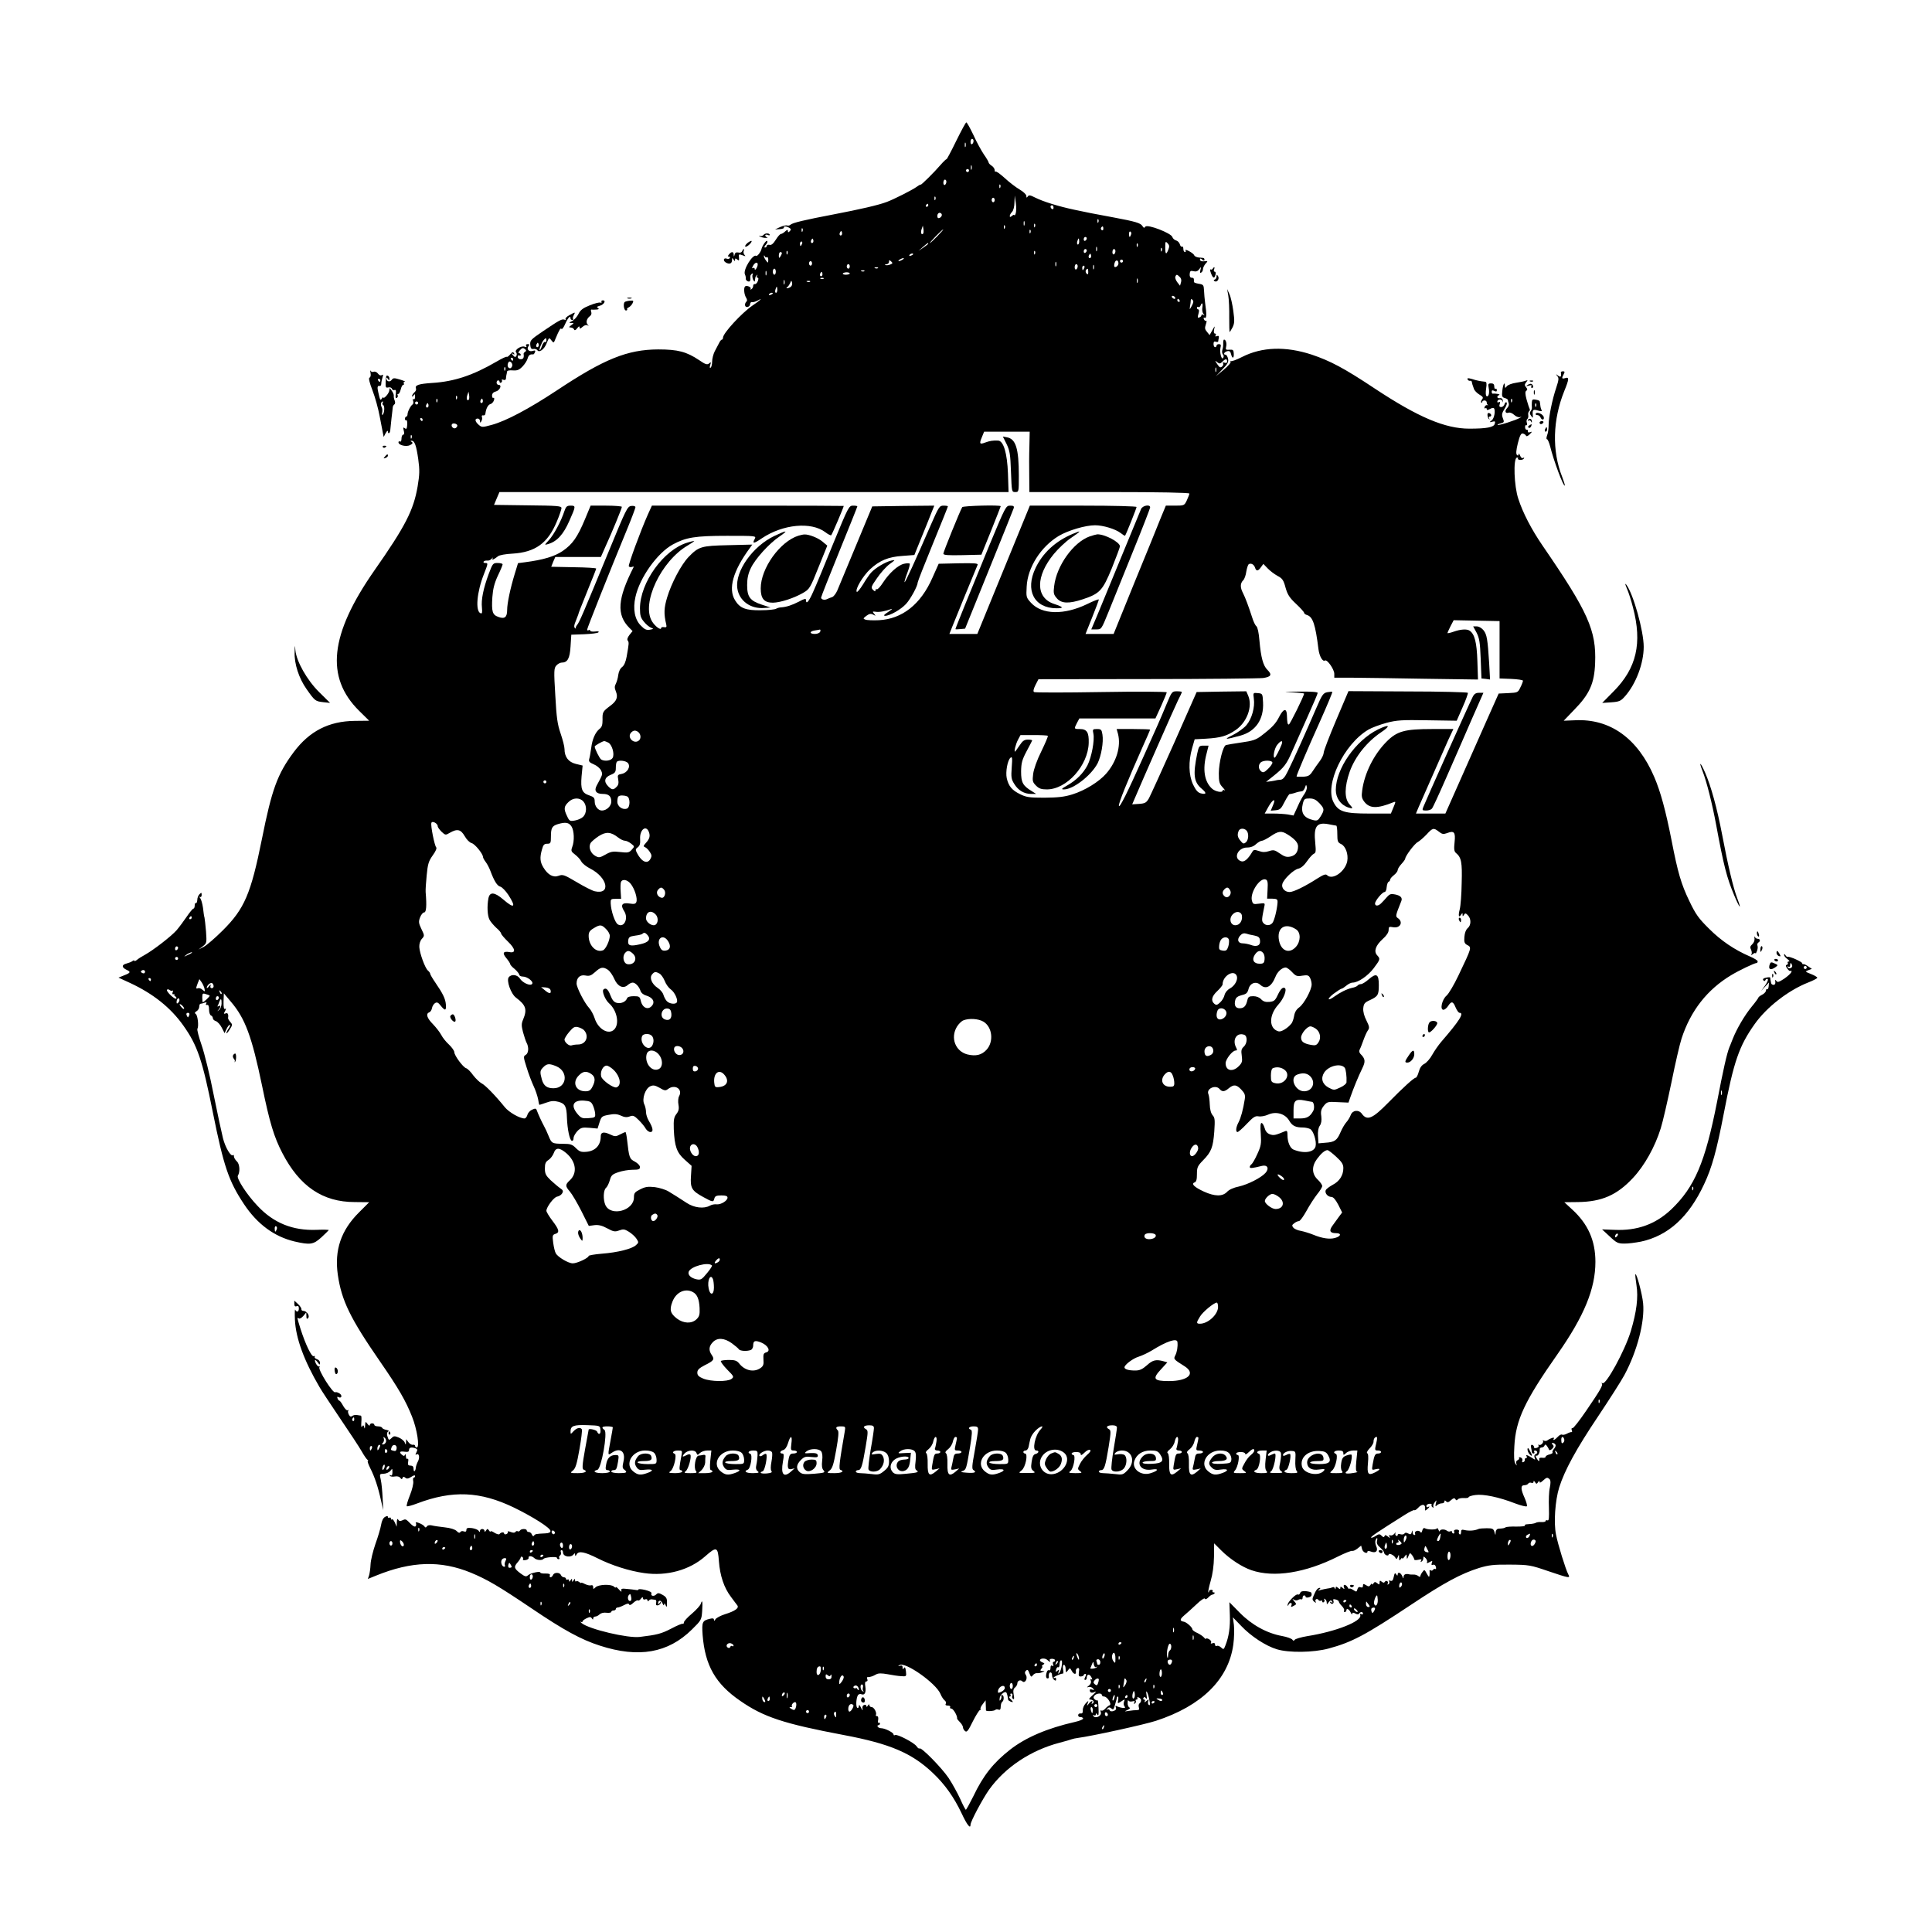 <?xml version="1.0" standalone="no"?>
<!DOCTYPE svg PUBLIC "-//W3C//DTD SVG 20010904//EN"
 "http://www.w3.org/TR/2001/REC-SVG-20010904/DTD/svg10.dtd">
<svg version="1.0" xmlns="http://www.w3.org/2000/svg"
 width="1280pt" height="1280pt" viewBox="0 0 1280 1280"
 preserveAspectRatio="xMidYMid meet">

<g transform="translate(0,1280) scale(0.1,-0.1)"
fill="#000000" stroke="none">
<path d="M6335 11866 c-33 -68 -62 -122 -64 -121 -2 2 -20 -15 -40 -38 -40
-47 -131 -137 -131 -130 0 2 -12 -4 -27 -15 -31 -22 -152 -83 -198 -100 -55
-21 -178 -49 -350 -82 -194 -37 -275 -56 -288 -69 -5 -5 -15 -7 -21 -5 -7 3
-28 -2 -47 -10 l-34 -16 32 2 c17 1 29 6 27 10 -7 11 18 10 36 -2 12 -7 12
-12 2 -22 -9 -9 -12 -9 -12 2 0 10 -4 9 -18 -3 -10 -10 -23 -17 -28 -17 -6 0
-21 -17 -34 -38 -17 -27 -30 -38 -42 -34 -10 2 -18 -1 -18 -7 0 -6 -5 -11 -12
-11 -6 0 -4 8 6 19 10 10 13 22 8 25 -7 4 -32 -32 -37 -54 -4 -19 -28 -50 -35
-45 -22 14 -88 -92 -75 -122 5 -10 7 -23 6 -29 -1 -7 5 -14 14 -18 14 -5 19 4
16 31 -1 6 4 15 10 19 7 4 9 3 6 -4 -4 -5 -3 -21 2 -34 6 -12 11 -17 12 -10 1
6 2 16 3 21 0 5 5 13 10 18 5 5 6 3 2 -4 -4 -7 -3 -13 3 -13 7 0 7 -8 2 -22
-5 -13 -14 -22 -20 -20 -6 1 -11 -4 -11 -12 0 -8 -5 -18 -12 -22 -6 -4 -8 -3
-5 3 7 11 -28 25 -37 15 -10 -10 -6 -52 6 -72 9 -15 10 -22 1 -31 -6 -6 -9
-17 -6 -25 6 -16 33 -7 33 13 0 7 6 13 13 11 6 -1 22 3 35 10 39 22 24 6 -32
-32 -73 -50 -196 -184 -196 -213 0 -7 -3 -13 -7 -13 -5 0 -13 -10 -19 -23 -6
-12 -19 -37 -29 -55 -9 -18 -17 -49 -17 -68 0 -19 -5 -37 -10 -40 -6 -4 -7 2
-3 17 7 21 6 22 -7 11 -13 -10 -24 -7 -66 22 -84 56 -141 71 -272 71 -203 -1
-357 -63 -670 -271 -186 -123 -337 -203 -432 -229 -63 -17 -66 -17 -87 1 -24
21 -28 41 -6 41 8 0 15 -7 15 -16 0 -13 2 -14 9 -2 5 8 7 20 4 28 -3 8 0 13 8
11 8 -2 15 4 15 12 4 33 17 58 33 63 10 2 20 14 24 26 3 11 1 19 -4 15 -5 -3
-9 4 -9 15 0 13 8 23 24 27 27 6 44 44 20 44 -8 0 -14 7 -14 15 0 8 5 15 10
15 6 0 10 -5 10 -11 0 -5 5 -7 10 -4 6 4 8 11 5 16 -3 5 1 6 9 3 10 -4 17 -1
18 7 0 8 2 19 3 24 2 6 3 15 4 22 1 8 15 11 39 9 30 -2 42 3 65 27 15 16 30
40 33 53 6 21 15 28 36 26 3 -1 9 6 12 14 5 12 1 14 -15 9 -25 -8 -43 13 -27
32 8 10 6 13 -6 13 -11 0 -14 -5 -10 -12 5 -8 2 -9 -10 -5 -23 9 -70 -22 -57
-37 6 -6 6 -17 2 -24 -6 -10 -11 -9 -22 4 -12 15 -12 17 0 9 10 -6 12 -4 6 5
-6 10 -12 8 -25 -8 -10 -12 -20 -19 -23 -16 -2 3 -32 -11 -66 -31 -156 -91
-281 -133 -426 -142 -92 -6 -118 -15 -109 -37 3 -7 -2 -19 -11 -26 -8 -7 -15
-18 -15 -24 0 -6 5 -4 10 4 8 12 10 10 10 -8 0 -13 -4 -20 -10 -17 -6 4 -7 -1
-3 -10 3 -10 2 -20 -3 -24 -14 -9 -34 -49 -34 -66 0 -8 -4 -15 -8 -15 -5 0 -9
-7 -9 -15 0 -8 4 -12 9 -9 4 3 7 -10 6 -30 -2 -27 -6 -32 -16 -23 -11 8 -12 5
-7 -16 5 -17 3 -27 -4 -27 -6 0 -11 -12 -11 -26 0 -14 -4 -23 -10 -19 -5 3
-10 1 -10 -5 0 -20 52 -32 77 -19 17 9 20 15 11 21 -10 6 -10 8 -1 8 20 0 31
-31 44 -122 10 -72 9 -101 -4 -180 -27 -158 -81 -264 -287 -558 -295 -423
-326 -707 -100 -930 l66 -65 -96 -1 c-172 -2 -300 -68 -404 -207 -108 -145
-145 -246 -211 -577 -73 -362 -115 -461 -260 -605 -49 -49 -106 -98 -125 -108
l-35 -18 28 21 c27 21 27 24 22 98 -4 43 -8 84 -10 92 -3 8 -7 37 -10 65 -4
27 -12 56 -18 64 -7 8 -7 12 -2 9 6 -4 11 2 11 13 0 16 -2 17 -14 5 -8 -7 -15
-25 -15 -39 -1 -14 -5 -23 -10 -20 -4 2 -7 -5 -7 -16 0 -12 -4 -21 -9 -21 -4
0 -24 -24 -43 -52 -20 -29 -50 -70 -68 -91 -35 -40 -153 -131 -210 -163 -19
-10 -43 -25 -52 -33 -10 -8 -18 -11 -18 -6 0 4 -6 3 -12 -2 -7 -6 -26 -13 -41
-17 -32 -8 -31 -26 1 -41 30 -14 28 -20 -16 -37 l-37 -15 76 -35 c153 -71 270
-164 354 -283 93 -131 126 -228 195 -574 72 -358 105 -456 206 -608 88 -133
201 -216 335 -248 104 -24 125 -21 178 27 25 23 47 45 49 48 1 3 -35 4 -81 2
-157 -6 -284 45 -390 158 -72 75 -142 184 -131 201 16 26 12 78 -7 95 -10 9
-19 24 -19 32 0 9 -3 13 -6 9 -14 -13 -52 52 -67 113 -9 36 -37 166 -62 290
-24 124 -60 270 -79 325 -19 55 -32 104 -28 109 10 17 2 90 -11 98 -9 6 -7 11
6 19 9 5 17 19 17 29 0 11 4 20 9 20 5 0 17 3 27 7 12 4 15 3 10 -6 -5 -7 -2
-10 6 -9 9 2 13 -8 13 -31 0 -19 6 -36 13 -39 6 -2 12 -10 12 -17 0 -8 9 -17
20 -20 11 -4 29 -23 39 -43 l19 -37 13 28 c7 15 16 27 21 27 5 0 2 -10 -6 -22
-9 -12 -16 -27 -16 -33 0 -5 10 5 21 23 20 31 20 34 5 51 -9 10 -16 22 -15 27
4 24 -2 36 -16 30 -13 -5 -14 -2 -4 15 8 15 8 19 0 15 -7 -5 -11 10 -10 48 l2
55 47 -56 c94 -110 138 -228 206 -555 51 -248 79 -340 135 -448 114 -220 267
-324 479 -324 l96 -1 -67 -67 c-120 -119 -164 -250 -141 -413 25 -172 82 -289
281 -577 121 -175 170 -260 211 -364 33 -82 52 -204 31 -204 -6 0 -11 5 -11
10 0 6 -6 10 -14 8 -8 -2 -22 6 -30 17 l-15 20 -1 -20 c-1 -19 -2 -19 -9 -1
-4 10 -21 24 -39 32 -27 11 -34 11 -47 -3 -18 -17 -20 -17 -29 14 -4 12 -2 24
5 29 7 4 9 3 5 -4 -3 -6 -2 -13 3 -16 5 -4 8 1 7 11 -2 9 -14 18 -27 20 -13 2
-25 8 -27 13 -2 6 -15 10 -28 10 -13 0 -24 5 -24 10 0 6 -7 10 -15 10 -8 0
-15 -5 -15 -12 0 -6 -7 -3 -15 8 -14 18 -14 18 -16 -11 -1 -20 -3 -24 -6 -11
-4 15 -7 16 -14 5 -5 -9 -7 1 -5 29 2 23 1 42 -3 43 -3 0 -15 2 -26 4 -10 2
-25 -1 -31 -6 -9 -7 -16 -5 -23 9 -6 11 -7 23 -3 27 4 5 2 5 -4 2 -6 -4 -19 9
-30 28 -10 19 -22 35 -25 35 -4 0 -10 7 -13 16 -3 8 -2 12 4 9 21 -13 31 7 11
22 -12 8 -25 12 -30 9 -15 -10 -115 149 -105 166 4 6 3 9 -2 5 -5 -3 -14 6
-21 19 -13 28 -6 32 13 7 12 -17 13 -17 14 -1 0 9 -9 20 -20 23 -11 4 -18 11
-15 16 3 5 0 7 -7 4 -14 -5 -54 77 -88 184 -23 75 -23 74 -10 66 6 -4 19 4 30
17 l19 23 1 -24 c0 -19 3 -22 11 -14 14 14 -8 48 -31 48 -8 0 -14 5 -13 11 1
6 -9 22 -22 34 l-25 23 0 -21 c0 -15 5 -20 15 -16 10 4 15 0 15 -15 0 -23 -15
-28 -24 -8 -3 6 -4 -24 -2 -68 6 -122 60 -269 163 -445 14 -25 77 -119 138
-210 62 -91 125 -187 141 -215 15 -27 33 -53 39 -57 5 -4 7 -8 2 -8 -4 0 3
-21 16 -47 29 -57 52 -125 71 -213 l15 -65 -4 80 c-2 44 -7 98 -12 120 -9 40
-9 40 20 41 17 1 36 10 44 20 12 16 13 16 13 -10 0 -18 -4 -25 -12 -20 -6 4
-8 3 -5 -3 4 -6 18 -8 33 -5 16 3 30 -1 36 -9 8 -11 11 -11 15 -1 4 10 8 10
18 2 10 -9 20 -7 39 5 16 11 26 13 26 6 0 -6 -4 -11 -9 -11 -4 0 -6 -11 -3
-25 2 -14 -7 -54 -22 -91 -15 -37 -24 -69 -21 -73 4 -3 34 5 68 18 235 89 418
81 642 -27 127 -62 242 -135 242 -155 0 -10 -11 -15 -34 -16 -62 -3 -68 -4
-75 -15 -4 -6 -9 -4 -14 7 -3 9 -12 17 -20 17 -8 0 -14 5 -14 10 0 13 -37 13
-45 0 -4 -6 -10 -8 -15 -5 -5 3 -11 1 -15 -4 -4 -7 -15 -7 -31 -1 -14 6 -23 6
-20 1 3 -5 -1 -11 -9 -15 -8 -3 -15 -1 -15 4 0 12 -22 9 -31 -4 -4 -4 -18 0
-33 9 -14 10 -26 13 -26 9 0 -5 -5 -2 -10 6 -9 13 -11 13 -20 0 -6 -10 -10
-11 -10 -2 0 6 -7 12 -15 12 -8 0 -15 -6 -15 -12 0 -10 -2 -10 -9 0 -4 7 -24
15 -44 18 -29 3 -37 1 -37 -12 0 -11 -5 -14 -17 -10 -9 4 -19 2 -23 -4 -5 -8
-13 -6 -25 7 -12 11 -41 20 -79 24 -34 4 -72 9 -86 13 -14 3 -27 1 -32 -7 -6
-9 -10 -9 -16 0 -9 15 -66 37 -57 23 3 -6 3 -14 0 -20 -6 -10 -21 -1 -52 32
-13 13 -21 14 -36 6 -15 -7 -22 -7 -28 3 -6 10 -9 5 -10 -16 l-1 -30 -12 28
c-7 15 -15 24 -19 21 -4 -4 -7 -2 -7 5 0 7 -5 9 -10 6 -5 -3 -10 -1 -10 5 0 7
-6 8 -19 0 -12 -6 -22 -26 -26 -52 -4 -24 -21 -81 -38 -128 -16 -47 -31 -107
-32 -135 -1 -27 -6 -60 -10 -73 l-8 -23 54 22 c236 96 428 102 630 19 108 -45
183 -89 401 -236 213 -144 328 -207 453 -247 256 -83 451 -49 609 107 62 61
64 64 68 122 4 62 1 81 -9 49 -3 -11 -29 -40 -58 -65 -30 -25 -54 -51 -54 -59
-1 -8 -4 -12 -7 -9 -3 3 -38 -11 -77 -32 -66 -34 -92 -41 -208 -55 -79 -10
-336 51 -385 91 -10 9 -13 13 -6 9 6 -3 12 -2 12 3 0 5 12 14 27 21 21 10 28
9 34 -1 7 -10 9 -10 9 0 0 6 6 12 14 12 8 0 21 7 29 15 9 8 27 13 46 10 17 -2
31 1 31 6 0 5 7 9 15 9 8 0 15 5 15 10 0 6 6 10 13 10 6 0 25 7 42 16 21 11
31 12 33 4 3 -7 14 -3 28 11 13 12 27 19 30 16 4 -4 13 1 20 11 10 12 13 13
14 3 0 -7 6 -11 15 -7 8 3 15 0 15 -7 0 -8 3 -8 8 -2 4 6 13 10 20 9 6 -1 17
-2 23 -3 6 0 9 -10 6 -20 -3 -13 0 -18 11 -17 9 2 18 9 20 17 3 11 1 11 -7 -1
-7 -9 -11 -10 -11 -3 0 23 20 24 29 1 6 -14 10 -17 11 -8 1 10 4 9 10 -5 7
-16 9 -14 9 15 1 29 -4 39 -28 53 -25 14 -32 15 -43 4 -15 -16 -39 -11 -32 6
3 8 -13 16 -41 23 -25 6 -45 7 -45 3 0 -4 -8 -5 -17 -3 -10 2 -37 5 -60 7 -34
4 -40 1 -36 -12 3 -10 -3 -7 -16 8 -12 13 -21 20 -21 15 0 -4 -5 -3 -12 4 -18
18 -103 15 -122 -4 -15 -14 -16 -14 -16 1 0 10 -5 15 -14 12 -7 -3 -25 1 -40
8 -14 8 -26 11 -26 8 0 -3 -6 0 -13 6 -8 6 -17 8 -20 4 -4 -3 -7 0 -7 8 0 11
-2 11 -10 -1 -9 -13 -10 -13 -10 0 0 13 -1 13 -10 0 -7 -11 -10 -11 -10 -2 0
7 -4 10 -10 7 -5 -3 -10 -1 -10 4 0 6 -6 11 -14 11 -8 0 -16 7 -20 15 -7 19
-45 19 -52 0 -4 -8 -11 -15 -16 -15 -6 0 -8 6 -5 13 3 9 -5 12 -29 12 -19 -1
-34 2 -34 6 0 12 -62 -2 -81 -17 -13 -12 -21 -10 -52 13 -42 32 -44 42 -17 73
11 13 20 27 20 32 0 5 5 6 10 3 6 -4 8 -11 5 -16 -4 -5 4 -7 17 -5 13 2 22 9
20 15 -3 15 21 14 37 -1 14 -15 53 -18 62 -6 8 11 89 17 89 7 0 -5 5 -9 11 -9
5 0 8 4 4 9 -3 5 0 13 6 16 5 4 8 13 5 21 -3 8 -1 14 4 14 6 0 10 -7 10 -15 0
-30 54 -38 72 -11 5 7 8 6 8 -4 1 -12 3 -11 11 3 14 23 52 16 138 -27 91 -46
209 -84 308 -98 151 -22 302 20 405 111 76 67 84 64 91 -33 7 -95 34 -176 80
-236 18 -24 36 -49 42 -56 13 -18 -15 -38 -83 -59 -28 -9 -56 -24 -62 -33 -6
-12 -9 -13 -10 -3 0 9 -8 11 -27 6 -50 -12 -54 -21 -48 -107 16 -202 85 -324
250 -437 154 -107 288 -151 685 -226 308 -58 453 -120 593 -254 77 -73 138
-159 188 -265 36 -77 59 -106 59 -75 0 21 80 171 123 232 106 148 276 261 467
311 36 9 72 20 80 23 8 3 27 7 43 9 92 12 438 88 515 113 303 99 481 274 513
505 6 43 7 102 4 130 l-7 51 54 -56 c65 -69 164 -134 238 -156 79 -24 242 -22
342 5 155 42 241 87 548 291 218 145 329 205 450 243 64 19 95 23 205 22 125
-1 135 -3 252 -43 142 -48 148 -49 133 -21 -17 32 -69 199 -81 263 -16 78 -6
225 21 312 36 114 112 254 259 473 76 114 154 236 173 272 85 158 136 355 124
476 -6 61 -43 200 -51 192 -2 -2 1 -34 7 -72 13 -81 1 -177 -38 -307 -40 -130
-164 -356 -187 -343 -7 4 -9 4 -5 -1 10 -11 -7 -41 -102 -180 -45 -66 -86
-119 -92 -117 -6 2 -8 -4 -5 -12 4 -9 3 -15 -1 -14 -4 1 -17 -3 -30 -10 -12
-7 -27 -10 -33 -7 -5 4 -18 -3 -28 -14 -19 -21 -37 -29 -26 -11 7 11 -23 2
-42 -12 -7 -6 -18 -6 -25 -2 -7 4 -10 4 -6 0 9 -11 -14 -36 -26 -28 -5 3 -6 0
-3 -5 4 -6 -2 -13 -13 -16 -11 -3 -18 0 -17 5 1 6 -4 13 -11 15 -8 3 -11 -3
-8 -19 3 -12 5 -26 5 -30 1 -5 6 -8 12 -8 5 0 7 5 4 10 -3 6 -2 10 4 10 17 0
22 -18 6 -24 -9 -3 -12 -12 -8 -23 7 -17 6 -17 -20 0 -30 19 -41 22 -32 7 3
-6 1 -10 -4 -10 -6 0 -10 -5 -9 -11 2 -6 -3 -14 -10 -16 -7 -3 -10 1 -6 10 3
8 -2 17 -11 21 -9 3 -14 2 -11 -3 3 -5 -1 -11 -9 -15 -9 -3 -12 -12 -9 -23 5
-16 4 -16 -7 1 -8 13 -10 49 -6 115 9 173 68 299 287 611 176 252 250 432 250
610 0 141 -49 251 -154 347 l-52 48 90 1 c158 2 259 46 365 160 76 81 146 206
184 329 14 44 45 181 71 305 25 124 55 254 67 290 60 184 170 324 328 419 51
31 153 80 169 81 4 0 7 5 7 11 0 6 -23 20 -51 32 -102 44 -191 104 -270 183
-70 69 -89 95 -132 185 -54 112 -76 188 -117 399 -39 198 -73 324 -115 422
-110 257 -293 388 -526 376 -41 -2 -74 -3 -74 -3 0 0 32 33 70 73 101 103 133
174 138 308 9 217 -46 339 -348 779 -74 108 -131 218 -161 311 -28 84 -34 264
-10 272 8 2 11 0 8 -5 -3 -5 3 -9 13 -10 11 -1 23 3 26 9 4 7 2 8 -5 4 -7 -4
-15 2 -20 16 -6 13 -10 16 -10 9 -1 -10 -4 -12 -11 -5 -7 7 -5 32 6 77 13 51
21 67 33 65 9 -2 18 -8 21 -14 3 -7 12 -4 25 9 17 17 17 19 3 14 -11 -4 -17
-2 -15 6 1 7 -3 11 -8 10 -6 -1 -11 7 -11 17 0 10 4 16 9 13 5 -3 6 4 3 15 -4
11 -2 23 3 26 5 4 8 15 6 26 -2 11 1 22 6 25 5 4 6 11 3 17 -3 5 -12 33 -20
61 -10 38 -10 53 -2 58 9 6 8 12 -1 23 -11 13 -11 19 0 33 12 15 12 16 -2 11
-9 -4 -38 -10 -65 -14 -27 -4 -54 -14 -61 -23 -11 -14 -12 -14 -13 3 0 33 -13
8 -17 -35 -4 -34 -1 -41 16 -46 12 -3 21 -9 21 -13 0 -5 3 -15 6 -23 3 -8 -2
-22 -11 -31 -18 -18 -12 -38 10 -30 8 3 24 -3 36 -14 11 -11 29 -18 38 -16 14
5 14 4 1 -4 -21 -14 -142 -53 -148 -47 -2 2 7 7 21 10 22 6 24 9 14 34 -9 23
-7 34 12 64 12 19 18 38 12 41 -5 3 -11 -2 -13 -12 -3 -10 -13 -19 -22 -19
-12 0 -15 6 -10 20 4 13 2 17 -5 13 -6 -4 -11 -3 -11 2 0 18 29 21 34 4 3 -12
4 -11 3 3 -2 13 -9 19 -20 17 -20 -3 -23 14 -4 21 10 5 -23 11 -44 9 -3 -1 -6
5 -6 13 0 10 5 11 17 5 12 -6 17 -5 17 5 0 8 -4 12 -9 9 -4 -3 -8 4 -8 15 0
15 -6 21 -21 21 -19 0 -21 -4 -16 -30 7 -34 -1 -63 -15 -54 -5 3 -6 25 -2 50
5 33 3 44 -7 45 -32 3 -56 8 -87 18 -25 7 -32 7 -29 -2 3 -7 10 -11 16 -10 6
2 12 -2 12 -7 1 -6 3 -13 4 -17 2 -5 6 -17 10 -29 3 -11 20 -28 36 -38 24 -14
28 -20 18 -32 -6 -8 -9 -17 -5 -21 3 -3 6 -2 6 4 0 5 7 10 15 10 8 0 15 -6 15
-13 0 -7 3 -14 8 -17 4 -2 2 -2 -5 -1 -6 2 -14 -4 -17 -12 -3 -9 -1 -12 4 -9
6 3 10 1 10 -5 0 -8 6 -8 21 0 11 7 23 9 26 6 13 -13 3 -69 -14 -81 -17 -13
-17 -14 4 -9 18 5 21 2 16 -14 -6 -23 -54 -32 -168 -32 -160 0 -338 75 -624
264 -206 137 -297 185 -422 227 -172 56 -328 51 -460 -16 -37 -19 -70 -31 -75
-27 -4 4 -4 2 -1 -4 4 -6 -17 -30 -46 -54 l-52 -43 44 46 c36 37 42 50 37 71
-3 14 -11 26 -16 26 -18 0 -10 18 10 23 15 4 22 -1 26 -19 8 -33 20 -30 18 4
-1 23 -5 27 -29 25 -23 -2 -26 1 -22 18 6 23 -1 49 -13 49 -4 0 -6 -10 -6 -22
1 -13 -1 -33 -5 -44 -4 -12 -3 -26 3 -32 6 -6 7 -16 2 -23 -11 -18 -25 38 -18
68 5 17 2 23 -10 23 -9 0 -16 -4 -16 -10 0 -5 -4 -10 -10 -10 -5 0 -10 9 -10
21 0 15 5 19 15 15 8 -3 15 -2 16 2 0 4 2 15 4 24 2 12 -2 15 -13 11 -10 -4
-13 -2 -8 5 4 7 2 12 -4 12 -8 0 -10 10 -6 28 6 26 5 25 -12 -6 l-18 -32 -17
21 c-15 17 -16 26 -8 50 6 16 6 27 2 24 -5 -3 -12 2 -15 11 -3 8 -2 12 4 9 14
-9 16 19 4 100 -3 22 -6 58 -7 80 -2 37 -4 40 -35 45 -18 3 -33 8 -32 13 1 23
-1 27 -15 27 -10 0 -14 9 -13 25 2 20 6 23 26 18 16 -4 27 0 37 13 13 18 14
17 8 -5 -4 -17 -3 -22 5 -17 7 4 12 14 12 23 0 9 8 25 17 36 15 15 15 19 3 17
-27 -4 -40 0 -40 11 0 8 5 8 15 -1 10 -9 15 -9 15 -1 0 6 -3 11 -7 12 -5 0
-19 2 -32 3 -14 2 -27 8 -29 15 -2 6 -17 18 -34 27 -17 9 -27 11 -24 5 4 -6 2
-11 -3 -11 -6 0 -11 9 -11 21 0 11 -4 18 -9 15 -5 -3 -11 4 -14 15 -3 11 -14
23 -25 26 -11 3 -22 13 -25 23 -7 25 -166 87 -179 68 -7 -10 -10 -9 -19 4 -11
20 -44 30 -194 58 -156 29 -151 28 -255 50 -109 23 -208 54 -264 82 -31 16
-40 17 -47 6 -7 -10 -9 -9 -9 4 0 9 -20 28 -44 42 -24 14 -69 48 -99 76 -30
27 -57 47 -61 43 -3 -3 -6 1 -6 10 0 9 -9 22 -20 29 -11 7 -20 17 -20 21 0 5
-14 29 -31 53 -17 25 -49 83 -70 130 -22 46 -43 84 -47 83 -4 0 -34 -56 -67
-123z m115 0 c0 -8 -4 -18 -10 -21 -5 -3 -10 3 -10 14 0 12 5 21 10 21 6 0 10
-6 10 -14z m-53 -38 c-3 -7 -5 -2 -5 12 0 14 2 19 5 13 2 -7 2 -19 0 -25z m40
-150 c-3 -7 -5 -2 -5 12 0 14 2 19 5 13 2 -7 2 -19 0 -25z m-17 -8 c0 -5 -4
-10 -10 -10 -5 0 -10 5 -10 10 0 6 5 10 10 10 6 0 10 -4 10 -10z m-150 -74 c0
-8 -4 -18 -10 -21 -5 -3 -10 3 -10 14 0 12 5 21 10 21 6 0 10 -6 10 -14z m357
-38 c-3 -8 -6 -5 -6 6 -1 11 2 17 5 13 3 -3 4 -12 1 -19z m-430 -80 c-3 -8 -6
-5 -6 6 -1 11 2 17 5 13 3 -3 4 -12 1 -19z m532 -93 c-4 -11 -8 -16 -8 -11 -1
5 -8 3 -16 -4 -11 -9 -15 -10 -15 -1 0 7 7 19 15 27 9 9 16 36 16 62 l2 47 7
-50 c4 -27 3 -59 -1 -70z m-139 90 c0 -8 -4 -15 -10 -15 -5 0 -10 7 -10 15 0
8 5 15 10 15 6 0 10 -7 10 -15z m-440 -35 c0 -5 -5 -10 -11 -10 -5 0 -7 5 -4
10 3 6 8 10 11 10 2 0 4 -4 4 -10z m830 -16 c0 -8 -4 -12 -10 -9 -5 3 -10 10
-10 16 0 5 5 9 10 9 6 0 10 -7 10 -16z m-740 -48 c0 -8 -7 -16 -15 -20 -10 -4
-15 1 -15 14 0 11 7 20 15 20 8 0 15 -6 15 -14z m1037 -48 c-3 -8 -6 -5 -6 6
-1 11 2 17 5 13 3 -3 4 -12 1 -19z m-490 -20 c-3 -7 -5 -2 -5 12 0 14 2 19 5
13 2 -7 2 -19 0 -25z m70 -10 c-3 -8 -6 -5 -6 6 -1 11 2 17 5 13 3 -3 4 -12 1
-19z m-200 -10 c-3 -8 -6 -5 -6 6 -1 11 2 17 5 13 3 -3 4 -12 1 -19z m-541
-36 c-12 -11 -18 7 -10 30 l8 23 4 -23 c2 -13 1 -26 -2 -30z m1194 32 c0 -8
-5 -12 -10 -9 -6 4 -8 11 -5 16 9 14 15 11 15 -7z m-1993 -16 c-3 -8 -6 -5 -6
6 -1 11 2 17 5 13 3 -3 4 -12 1 -19z m893 -33 c-24 -25 -46 -45 -49 -45 -3 0
15 20 39 45 24 25 46 45 49 45 3 0 -15 -20 -39 -45z m617 23 c-3 -8 -6 -5 -6
6 -1 11 2 17 5 13 3 -3 4 -12 1 -19z m-1251 -15 c-10 -10 -19 5 -10 18 6 11 8
11 12 0 2 -7 1 -15 -2 -18z m1917 2 c-7 -21 -13 -19 -13 6 0 11 4 18 10 14 5
-3 7 -12 3 -20z m-293 -24 c0 -6 -4 -13 -10 -16 -5 -3 -10 1 -10 9 0 9 5 16
10 16 6 0 10 -4 10 -9z m-1814 -28 c-10 -10 -19 5 -10 18 6 11 8 11 12 0 2 -7
1 -15 -2 -18z m1764 7 c0 -11 -4 -20 -9 -20 -5 0 -7 9 -4 20 3 11 7 20 9 20 2
0 4 -9 4 -20z m-1836 -15 c-4 -8 -8 -15 -10 -15 -2 0 -4 7 -4 15 0 8 4 15 10
15 5 0 7 -7 4 -15z m2427 -38 c-15 -38 -21 -33 -21 15 0 38 2 41 15 27 12 -12
14 -21 6 -42z m-1591 39 c0 -3 -15 -14 -32 -26 l-33 -22 30 26 c31 27 35 29
35 22z m1387 -18 c-3 -8 -6 -5 -6 6 -1 11 2 17 5 13 3 -3 4 -12 1 -19z m-270
-30 c-3 -7 -5 -2 -5 12 0 14 2 19 5 13 2 -7 2 -19 0 -25z m430 0 c-3 -8 -6 -5
-6 6 -1 11 2 17 5 13 3 -3 4 -12 1 -19z m-497 3 c0 -6 -4 -13 -10 -16 -5 -3
-10 1 -10 9 0 9 5 16 10 16 6 0 10 -4 10 -9z m190 -5 c0 -8 -4 -18 -10 -21 -5
-3 -10 3 -10 14 0 12 5 21 10 21 6 0 10 -6 10 -14z m-2173 -18 c-3 -8 -6 -5
-6 6 -1 11 2 17 5 13 3 -3 4 -12 1 -19z m1640 0 c-3 -8 -6 -5 -6 6 -1 11 2 17
5 13 3 -3 4 -12 1 -19z m-1677 5 c0 -5 -5 -15 -10 -23 -8 -12 -10 -11 -10 8 0
12 5 22 10 22 6 0 10 -3 10 -7z m870 -7 c0 -2 -7 -7 -16 -10 -8 -3 -12 -2 -9
4 6 10 25 14 25 6z m1176 -23 c-10 -10 -19 5 -10 18 6 11 8 11 12 0 2 -7 1
-15 -2 -18z m-2145 3 c5 3 9 -5 9 -18 -1 -22 -1 -22 -15 -4 -8 11 -15 25 -14
30 0 6 3 5 6 -2 2 -6 9 -10 14 -6z m899 -16 c-8 -5 -19 -10 -25 -10 -5 0 -3 5
5 10 8 5 20 10 25 10 6 0 3 -5 -5 -10z m-83 -33 c-11 -4 -25 -6 -31 -3 -6 2
-3 5 7 5 9 1 17 8 17 16 0 13 2 14 14 3 12 -11 11 -14 -7 -21z m1513 8 c0 -15
-18 -30 -27 -22 -2 3 -2 15 2 26 7 23 25 19 25 -4z m30 15 c0 -5 -4 -10 -10
-10 -5 0 -10 5 -10 10 0 6 5 10 10 10 6 0 10 -4 10 -10z m-2060 -15 c0 -8 -4
-15 -10 -15 -5 0 -10 7 -10 15 0 8 5 15 10 15 6 0 10 -7 10 -15z m1617 -17
c-3 -7 -5 -2 -5 12 0 14 2 19 5 13 2 -7 2 -19 0 -25z m-1977 10 c0 -18 -20
-47 -20 -30 0 7 -5 10 -11 6 -8 -4 -8 0 0 15 13 23 31 28 31 9z m610 -13 c0
-8 -4 -15 -10 -15 -5 0 -10 7 -10 15 0 8 5 15 10 15 6 0 10 -7 10 -15z m1510
1 c0 -8 -4 -18 -10 -21 -5 -3 -10 3 -10 14 0 12 5 21 10 21 6 0 10 -6 10 -14z
m107 -18 c-3 -7 -5 -2 -5 12 0 14 2 19 5 13 2 -7 2 -19 0 -25z m-63 7 c-4 -8
-8 -15 -10 -15 -2 0 -4 7 -4 15 0 8 4 15 10 15 5 0 7 -7 4 -15z m-1367 -1 c-3
-3 -12 -4 -19 -1 -8 3 -5 6 6 6 11 1 17 -2 13 -5z m-677 -24 c0 -11 -4 -20
-10 -20 -5 0 -10 9 -10 20 0 11 5 20 10 20 6 0 10 -9 10 -20z m2070 -2 c0 -16
-3 -19 -11 -11 -6 6 -8 16 -5 22 11 17 16 13 16 -11z m-2133 -20 c-3 -7 -5 -2
-5 12 0 14 2 19 5 13 2 -7 2 -19 0 -25z m650 26 c-3 -3 -12 -4 -19 -1 -8 3 -5
6 6 6 11 1 17 -2 13 -5z m-281 -31 c-10 -10 -19 5 -10 18 6 11 8 11 12 0 2 -7
1 -15 -2 -18z m184 15 c0 -4 -12 -8 -26 -8 -14 0 -23 4 -20 8 2 4 14 8 25 8
12 0 21 -4 21 -8z m2186 -23 c10 -9 13 -23 8 -37 l-6 -21 -18 23 c-10 13 -16
30 -13 37 7 17 11 16 29 -2z m-2359 -11 c-3 -3 -12 -4 -19 -1 -8 3 -5 6 6 6
11 1 17 -2 13 -5z m2080 -26 c-3 -7 -5 -2 -5 12 0 14 2 19 5 13 2 -7 2 -19 0
-25z m-2340 -10 c-3 -7 -5 -2 -5 12 0 14 2 19 5 13 2 -7 2 -19 0 -25z m41 -19
c-16 -11 -38 -12 -22 -1 6 4 14 16 19 27 8 19 8 19 13 1 2 -10 -2 -22 -10 -27z
m129 35 c-3 -3 -12 -4 -19 -1 -8 3 -5 6 6 6 11 1 17 -2 13 -5z m-217 -54 c0
-11 -4 -20 -9 -20 -5 0 -7 9 -4 20 3 11 7 20 9 20 2 0 4 -9 4 -20z m-30 -24
c0 -2 -7 -7 -16 -10 -8 -3 -12 -2 -9 4 6 10 25 14 25 6z m2665 -26 c3 -5 2
-10 -4 -10 -5 0 -13 5 -16 10 -3 6 -2 10 4 10 5 0 13 -4 16 -10z m30 -20 c3
-5 1 -10 -4 -10 -6 0 -11 5 -11 10 0 6 2 10 4 10 3 0 8 -4 11 -10z m81 -36
c-15 -28 -15 -28 -12 -4 3 14 5 32 5 40 1 10 4 11 12 3 8 -8 6 -19 -5 -39z
m70 -11 c-3 -15 0 -34 7 -42 9 -12 9 -13 0 -7 -7 4 -13 3 -13 -2 0 -6 -6 -12
-14 -15 -11 -5 -13 0 -6 24 5 17 5 29 -1 29 -5 0 -9 5 -9 11 0 5 4 8 9 5 5 -3
11 1 15 9 9 25 17 17 12 -12z m-4486 -293 c-7 -4 -11 -10 -11 -14 4 -26 -2
-36 -19 -36 -11 0 -20 7 -20 16 0 8 5 12 10 9 6 -3 10 -1 10 4 0 6 -5 11 -12
11 -6 0 -3 9 7 20 14 16 21 17 32 8 10 -8 11 -13 3 -18z m-80 -50 c0 -5 -2
-10 -4 -10 -3 0 -8 5 -11 10 -3 6 -1 10 4 10 6 0 11 -4 11 -10z m4730 -15 c0
-9 -6 -12 -17 -8 -10 4 -14 2 -10 -4 4 -6 1 -16 -7 -22 -11 -9 -17 -5 -31 16
-17 25 -17 27 -1 14 15 -12 19 -12 34 2 20 21 32 22 32 2z m-4737 -31 c-3 -8
-9 -14 -13 -14 -14 0 -21 17 -14 34 5 12 10 14 20 6 7 -7 10 -18 7 -26z m-46
-26 c-3 -8 -6 -5 -6 6 -1 11 2 17 5 13 3 -3 4 -12 1 -19z m4710 -10 c-3 -7 -5
-2 -5 12 0 14 2 19 5 13 2 -7 2 -19 0 -25z m-4951 -186 c-12 -11 -18 7 -10 30
l8 23 4 -23 c2 -13 1 -26 -2 -30z m-79 6 c-3 -8 -6 -5 -6 6 -1 11 2 17 5 13 3
-3 4 -12 1 -19z m-130 -20 c-3 -8 -6 -5 -6 6 -1 11 2 17 5 13 3 -3 4 -12 1
-19z m299 -5 c-10 -10 -19 5 -10 18 6 11 8 11 12 0 2 -7 1 -15 -2 -18z m6821
5 c-3 -8 -6 -5 -6 6 -1 11 2 17 5 13 3 -3 4 -12 1 -19z m-7247 -8 c0 -5 -4
-10 -10 -10 -5 0 -10 5 -10 10 0 6 5 10 10 10 6 0 10 -4 10 -10z m66 -27 c-10
-10 -19 5 -10 18 6 11 8 11 12 0 2 -7 1 -15 -2 -18z m-36 -83 c0 -5 -2 -10 -4
-10 -3 0 -8 5 -11 10 -3 6 -1 10 4 10 6 0 11 -4 11 -10z m230 -40 c0 -5 -5
-12 -11 -16 -14 -8 -33 11 -25 25 7 11 36 4 36 -9z m3790 -137 c-2 -54 -2
-144 -1 -200 l1 -103 530 0 c334 0 530 -4 530 -10 0 -5 -8 -25 -17 -45 -16
-34 -18 -35 -78 -35 l-61 0 -36 -87 c-19 -49 -97 -240 -173 -425 l-137 -338
-93 0 -93 0 44 110 c24 60 44 113 44 118 0 4 -35 -9 -77 -30 -153 -74 -299
-71 -372 8 -32 35 -33 38 -29 108 6 126 93 263 212 335 62 37 177 71 241 71
54 0 135 -25 169 -51 15 -12 28 -20 30 -18 7 9 76 182 76 190 0 5 -151 9 -353
9 l-354 0 -174 -425 -174 -425 -92 0 -93 0 19 48 c14 36 132 324 168 410 4 10
-22 12 -126 10 l-132 -3 -42 -94 c-77 -175 -200 -272 -354 -280 -40 -2 -81 0
-90 4 -16 6 -15 8 7 25 19 14 29 16 45 8 18 -10 19 -10 6 6 -12 14 -11 16 10
13 23 -4 63 3 104 18 11 4 2 -4 -20 -19 -28 -18 -34 -25 -21 -26 31 0 104 41
139 79 31 34 77 120 77 142 0 6 45 121 100 255 55 134 100 246 100 249 0 3
-13 5 -29 5 -27 0 -31 -7 -86 -132 -103 -238 -168 -379 -172 -375 -2 2 6 30
18 61 12 31 19 59 16 62 -3 3 -20 3 -37 -1 -41 -9 -99 -62 -140 -125 -18 -28
-36 -47 -41 -44 -5 3 -9 -1 -9 -8 0 -8 -5 -7 -16 4 -15 15 -13 21 26 77 23 34
60 76 83 93 40 29 41 30 12 24 -39 -9 -104 -48 -132 -78 -12 -12 -37 -49 -56
-81 -20 -32 -38 -53 -41 -48 -11 18 41 105 89 150 63 58 121 82 215 88 l78 6
47 116 c26 64 56 137 66 164 l19 47 -206 -2 -205 -3 -108 -260 c-59 -143 -115
-277 -124 -298 -9 -20 -24 -40 -34 -43 -10 -3 -25 -9 -33 -13 -18 -9 -40 -3
-40 10 0 5 54 142 120 304 66 162 120 297 120 300 0 3 -13 5 -28 5 -28 0 -31
-7 -132 -252 -56 -139 -116 -283 -133 -320 -28 -64 -47 -86 -47 -53 0 11 -11
9 -47 -11 -48 -24 -80 -35 -118 -38 -11 0 -26 -5 -33 -9 -7 -5 -52 -10 -100
-10 -100 -2 -140 13 -172 66 -47 76 -14 194 97 345 l17 24 -160 -4 c-178 -4
-195 -9 -262 -78 -49 -51 -114 -174 -142 -268 -21 -70 -23 -108 -6 -179 4 -17
1 -21 -15 -18 -10 2 -19 -1 -19 -6 0 -18 -41 12 -60 44 -73 119 59 399 236
503 24 14 44 28 44 29 0 2 -21 -2 -46 -10 -157 -47 -314 -265 -314 -436 0 -48
5 -63 27 -89 14 -18 36 -35 47 -39 18 -7 17 -8 -8 -13 -22 -4 -35 1 -61 28
-40 40 -53 110 -35 189 28 128 145 292 248 348 87 47 148 57 359 57 193 0 194
0 183 -21 -18 -33 -6 -32 48 5 139 93 326 111 420 40 18 -14 36 -23 39 -20 6
5 83 186 83 194 0 1 -286 2 -636 2 l-635 0 -26 -57 c-51 -115 -132 -336 -127
-345 3 -5 13 -7 21 -4 8 3 13 3 11 -1 -107 -210 -115 -316 -28 -403 l21 -21
-21 -26 c-12 -16 -17 -30 -11 -37 9 -12 8 -19 -7 -105 -6 -35 -17 -60 -30 -70
-13 -9 -23 -31 -26 -53 -2 -20 -10 -46 -16 -58 -9 -17 -9 -28 0 -50 16 -39 6
-65 -38 -97 -49 -37 -51 -41 -50 -92 0 -33 -4 -48 -20 -60 -28 -23 -48 -68
-55 -126 -4 -27 -9 -60 -13 -72 -5 -18 0 -24 30 -37 20 -8 41 -26 48 -40 12
-27 12 -25 -28 -99 -20 -36 -5 -57 40 -57 39 0 56 -15 56 -51 0 -29 -31 -59
-62 -59 -25 0 -48 28 -48 60 0 24 -6 30 -35 40 -49 16 -59 40 -52 126 l7 72
-45 11 c-49 12 -75 46 -75 99 0 16 -12 62 -26 103 -21 61 -27 104 -35 252 -10
164 -9 180 7 198 9 10 25 19 34 19 40 0 55 26 60 107 l5 78 85 3 c47 2 89 7
94 12 7 7 -1 9 -22 6 -18 -2 -32 1 -32 6 0 5 -4 6 -10 3 -5 -3 -10 -2 -10 4 0
9 147 380 264 663 31 75 56 142 56 148 0 6 -12 10 -27 8 -27 -3 -34 -19 -155
-313 -167 -405 -189 -457 -205 -476 -7 -9 -11 -19 -8 -22 3 -4 0 -3 -6 2 -7 6
-6 20 5 45 8 20 16 40 17 44 2 11 14 41 68 175 28 68 51 127 51 130 0 4 -67 8
-149 9 l-149 3 13 33 14 32 151 0 151 0 30 68 c42 91 109 254 109 264 0 4 -47
8 -104 8 l-103 0 -37 -89 c-50 -120 -83 -167 -149 -212 -54 -36 -127 -58 -249
-74 l-46 -6 -22 -72 c-29 -95 -50 -194 -50 -238 0 -49 -17 -62 -59 -46 -39 14
-45 35 -39 131 4 54 13 91 36 141 18 37 32 71 32 76 0 5 -15 9 -33 9 -31 0
-33 -3 -59 -72 -36 -97 -51 -172 -45 -224 3 -33 1 -41 -9 -37 -36 13 -25 141
22 259 28 72 29 74 8 74 -8 0 -13 4 -10 9 4 5 14 8 24 7 9 -2 23 4 30 13 8 9
10 10 6 2 -8 -15 7 -9 36 14 8 7 51 15 95 17 151 9 234 69 293 210 18 42 32
84 32 92 0 14 -29 16 -223 18 l-224 3 18 43 18 42 1687 0 1686 0 -4 123 c-5
134 -29 216 -65 218 -32 2 -57 -2 -86 -13 -37 -14 -40 -8 -22 35 l15 37 151 0
151 0 -2 -97z m-4093 55 c-3 -8 -6 -5 -6 6 -1 11 2 17 5 13 3 -3 4 -12 1 -19z
m5588 -859 c8 -25 20 -24 39 3 l16 22 29 -30 c16 -17 46 -39 66 -50 31 -16 39
-28 52 -77 13 -46 26 -67 70 -108 29 -27 53 -54 53 -59 0 -5 9 -12 20 -15 38
-12 55 -63 75 -225 6 -48 28 -86 43 -76 15 9 62 -59 62 -88 l0 -26 123 0 c67
-1 281 -3 476 -7 l353 -5 -4 123 c-4 123 -18 179 -52 201 -18 12 -60 9 -105
-7 -22 -8 -41 -12 -41 -9 0 3 9 23 20 45 l21 40 152 -3 152 -3 0 -190 0 -190
78 -3 c42 -2 77 -7 77 -12 0 -5 -7 -25 -17 -44 -16 -34 -18 -35 -80 -38 l-64
-3 -78 -175 c-43 -96 -122 -275 -176 -397 l-99 -223 -98 0 -97 0 18 43 c78
178 165 375 194 440 l36 77 -141 0 c-182 0 -233 -14 -303 -85 -83 -84 -145
-208 -160 -321 -6 -41 -3 -53 14 -76 36 -46 87 -46 193 -3 16 6 16 5 0 -34
l-17 -41 -143 0 c-164 0 -204 12 -236 73 -63 115 67 387 230 483 22 13 76 33
120 45 69 18 102 20 272 17 l193 -3 39 89 c22 49 37 92 35 96 -3 4 -182 9
-398 9 l-393 2 -82 -193 c-45 -106 -82 -203 -82 -214 0 -11 -11 -36 -25 -55
-14 -19 -36 -49 -48 -68 -19 -29 -28 -35 -64 -37 -24 -1 -43 0 -43 2 0 10 72
180 156 366 47 105 83 192 81 194 -2 2 -17 1 -33 -2 -27 -5 -35 -16 -74 -107
-59 -137 -154 -350 -188 -417 -20 -41 -33 -55 -49 -56 -13 -1 -24 -2 -25 -3
-2 -1 -18 -4 -36 -7 l-34 -4 49 39 c71 57 87 78 123 161 18 41 64 143 101 227
38 84 69 157 69 162 0 7 -43 10 -127 9 -99 -2 -109 -3 -45 -5 45 -2 82 -6 82
-8 0 -15 -94 -205 -101 -205 -9 0 -11 9 -13 64 -2 46 -23 41 -50 -11 -24 -48
-48 -73 -121 -129 -33 -25 -57 -33 -130 -43 -49 -7 -95 -15 -102 -17 -20 -5
-47 -113 -48 -186 0 -57 3 -70 25 -94 14 -15 19 -24 13 -20 -7 4 -13 3 -13 -2
0 -16 -48 -7 -70 13 -51 46 -64 128 -36 233 l13 52 -32 0 c-30 0 -32 -2 -43
-52 -29 -141 -23 -189 29 -233 35 -29 33 -41 -6 -31 -19 5 -33 21 -51 59 -29
63 -31 152 -6 240 l17 59 75 4 c99 6 139 18 196 57 75 51 114 155 84 227 l-13
30 -164 -2 -165 -3 -148 -335 c-82 -184 -158 -350 -168 -369 -17 -29 -25 -34
-65 -37 l-46 -3 16 37 c45 107 267 611 288 653 14 26 25 51 25 54 0 3 -15 5
-33 5 -32 0 -34 -3 -67 -82 -19 -46 -46 -110 -61 -143 -15 -33 -57 -127 -94
-210 -107 -239 -158 -341 -162 -324 -4 15 56 163 156 388 28 62 51 115 51 117
0 2 -50 4 -111 4 l-111 0 9 -32 c21 -83 -10 -185 -78 -263 -48 -55 -141 -112
-224 -138 -55 -17 -95 -21 -185 -22 -101 0 -121 3 -163 24 -53 26 -75 53 -87
105 -9 41 5 120 25 136 11 9 13 -1 8 -63 -5 -66 -3 -80 17 -111 26 -43 66 -66
112 -66 l33 0 -30 19 c-59 36 -70 57 -70 130 1 55 6 76 35 131 19 36 36 68 38
73 2 4 -10 7 -27 7 -25 0 -36 -8 -57 -40 -15 -22 -28 -40 -29 -40 -8 0 4 49
19 78 l17 32 88 0 c48 0 90 -2 93 -5 3 -3 -17 -49 -43 -103 -29 -58 -50 -118
-54 -149 -6 -47 -4 -55 19 -78 20 -20 35 -25 72 -25 131 0 273 158 277 308 2
70 -12 92 -59 92 -39 0 -39 1 -19 40 l16 30 252 0 252 0 38 83 c20 45 37 86
37 90 0 5 -196 6 -435 2 -239 -4 -439 -4 -444 0 -7 4 -4 20 9 46 l20 39 723 1
c397 0 742 4 766 7 53 8 60 22 28 54 -28 27 -43 81 -53 195 -4 50 -12 87 -20
94 -8 6 -20 32 -28 58 -23 71 -45 131 -61 162 -19 36 -19 64 1 84 9 8 18 35
21 58 4 23 11 45 16 49 15 9 35 -1 42 -23z m-2881 -424 c-4 -9 -19 -15 -35
-15 -37 0 -38 17 -1 23 15 2 30 5 34 6 4 0 5 -6 2 -14z m-1208 -663 c19 -13
23 -41 9 -56 -31 -31 -83 16 -55 49 14 16 29 19 46 7z m-196 -72 c25 -13 43
-76 29 -101 -10 -19 -53 -25 -76 -11 -11 7 -43 72 -43 86 0 6 51 35 63 36 5 0
17 -5 27 -10z m4460 -15 c-14 -36 -40 -85 -45 -85 -14 0 -2 61 16 84 26 33 42
34 29 1z m-4330 -120 c20 -24 -3 -64 -40 -72 -28 -5 -30 -8 -24 -38 4 -23 1
-37 -11 -48 -21 -22 -31 -21 -55 3 -31 31 -26 59 15 76 30 12 35 19 35 47 0
19 3 37 7 40 12 13 60 7 73 -8z m4270 2 c0 -7 -13 -26 -30 -42 -24 -23 -32
-26 -45 -15 -18 15 -20 41 -3 58 17 17 78 16 78 -1z m-4810 -127 c0 -5 -4 -10
-10 -10 -5 0 -10 5 -10 10 0 6 5 10 10 10 6 0 10 -4 10 -10z m5023 -79 c-11
-14 -32 -52 -46 -85 l-27 -59 -38 7 c-20 3 -63 6 -95 6 l-58 0 23 42 c30 54
54 64 32 13 l-15 -36 33 3 c29 3 36 10 59 56 15 29 30 52 33 51 4 0 17 2 29 6
26 9 38 11 54 13 6 1 15 12 19 25 7 20 8 20 12 3 2 -10 -5 -30 -15 -45z
m-4489 -17 c22 -8 22 -72 0 -81 -29 -11 -64 14 -64 45 0 16 3 32 7 35 8 9 36
9 57 1z m-289 -34 c24 -27 23 -76 -1 -101 -11 -11 -36 -22 -55 -25 -33 -6 -37
-4 -52 29 -23 47 -21 64 8 92 30 31 75 33 100 5z m4876 -11 c34 -37 35 -44 9
-87 -17 -28 -24 -31 -47 -26 -66 15 -87 48 -71 112 8 29 12 32 44 32 27 0 43
-8 65 -31z m-5841 -153 c0 -7 12 -23 26 -37 25 -23 26 -23 55 -6 49 28 72 22
98 -23 13 -23 32 -42 46 -46 21 -5 75 -71 75 -92 0 -5 8 -20 18 -33 10 -13 24
-40 31 -59 25 -67 45 -99 65 -104 12 -3 36 -28 54 -55 53 -82 40 -94 -33 -31
-58 50 -90 53 -99 9 -10 -52 -7 -115 7 -142 7 -14 28 -38 45 -54 18 -15 32
-32 32 -38 0 -5 21 -30 46 -54 49 -47 53 -77 10 -69 -42 8 -50 -6 -22 -39 14
-17 26 -35 26 -40 0 -5 13 -20 30 -33 16 -14 29 -31 30 -37 0 -7 11 -13 24
-13 29 0 72 -33 62 -48 -10 -17 -62 5 -81 34 -17 27 -56 32 -74 10 -18 -21 14
-111 48 -136 65 -49 75 -77 47 -144 -12 -28 -12 -41 -1 -84 8 -28 18 -60 24
-71 16 -30 13 -69 -6 -80 -16 -9 -16 -14 6 -83 12 -40 33 -95 46 -123 13 -27
26 -67 30 -87 3 -21 7 -38 9 -38 2 0 23 7 46 15 33 12 51 13 81 5 43 -12 53
-30 55 -105 3 -77 18 -148 32 -153 7 -2 12 5 12 18 0 11 12 32 26 47 22 22 32
25 79 21 l54 -5 13 41 c12 38 16 42 61 50 36 7 55 6 80 -5 23 -11 39 -13 58
-6 23 9 31 6 62 -25 19 -19 40 -45 46 -57 7 -11 20 -21 30 -21 22 0 18 27 -11
75 -10 17 -18 42 -18 57 0 15 -5 39 -12 53 -16 35 7 103 40 118 20 9 31 7 62
-10 33 -20 40 -20 56 -8 45 34 98 0 74 -46 -7 -11 -9 -37 -5 -58 5 -28 1 -43
-14 -62 -16 -21 -19 -38 -17 -100 5 -114 20 -156 72 -202 l46 -41 -4 -65 c-6
-82 5 -100 80 -141 66 -36 68 -36 75 -10 4 16 14 20 46 20 30 0 41 -4 41 -15
0 -20 -44 -47 -72 -44 -13 2 -33 -2 -45 -9 -40 -22 -104 -14 -153 18 -25 16
-54 35 -65 42 -11 7 -36 22 -55 34 -19 12 -61 25 -92 29 -46 5 -64 2 -97 -15
-36 -18 -41 -25 -41 -53 0 -88 -153 -129 -189 -51 -16 36 -14 99 4 114 8 7 19
29 25 50 9 33 16 40 57 54 26 9 68 16 95 16 39 0 48 3 48 18 0 10 -15 26 -34
36 -36 19 -38 25 -52 149 -3 26 -8 47 -10 47 -3 0 -19 -7 -36 -16 -28 -15 -34
-15 -68 1 -41 19 -60 14 -60 -14 0 -59 -36 -97 -95 -102 -36 -3 -46 1 -72 27
-22 22 -35 26 -82 26 -73 1 -76 2 -96 51 -9 23 -23 53 -31 67 -16 29 -38 78
-47 102 -5 15 -10 16 -32 6 -14 -6 -28 -22 -31 -35 -4 -13 -12 -23 -19 -23
-32 0 -103 41 -130 74 -63 78 -131 148 -155 159 -13 7 -38 31 -55 53 -16 23
-37 44 -47 47 -20 6 -78 84 -78 106 0 9 -16 32 -35 50 -20 18 -43 47 -52 65
-9 17 -33 48 -54 70 -40 40 -50 70 -25 79 8 3 16 16 18 28 2 12 11 27 20 33
13 8 21 5 38 -17 29 -36 37 -34 34 8 -3 38 -19 71 -71 147 -18 26 -33 52 -33
57 0 5 -7 14 -15 21 -19 16 -55 115 -57 156 -1 20 6 42 17 54 18 20 18 22 -3
65 -18 38 -20 48 -9 77 7 18 19 33 27 33 14 0 18 42 10 135 -1 14 2 64 7 112
7 74 13 93 40 131 20 27 28 48 23 53 -11 11 -38 145 -32 162 5 16 42 -3 42
-22z m886 -1 c18 -27 21 -97 5 -137 -9 -25 -7 -30 18 -49 16 -12 35 -32 42
-46 7 -14 34 -35 60 -48 115 -59 138 -174 30 -150 -15 3 -69 30 -119 60 -83
49 -93 53 -120 43 -36 -14 -72 5 -102 55 -22 36 -25 65 -9 120 8 30 15 37 34
37 23 0 25 4 25 48 0 57 8 70 46 82 51 15 73 11 90 -15z m5067 5 c4 0 7 -25 7
-55 0 -49 3 -57 25 -67 30 -14 49 -67 41 -113 -13 -69 -98 -129 -134 -93 -9 9
-24 3 -64 -22 -82 -53 -159 -90 -184 -90 -32 0 -56 27 -48 54 10 33 74 94 106
101 18 4 39 22 58 50 16 23 36 45 45 49 13 5 14 17 9 70 -12 112 9 141 90 125
23 -5 44 -8 49 -9z m-4554 -42 c10 -27 5 -46 -21 -74 -16 -18 -17 -22 -4 -27
8 -3 22 -17 31 -31 13 -19 14 -29 5 -45 -20 -39 -59 -22 -90 38 -11 21 -10 26
6 38 13 10 17 24 15 54 -4 61 39 97 58 47z m3959 10 c17 -17 15 -63 -4 -79
-14 -11 -19 -10 -35 10 -20 24 -23 39 -13 65 7 19 35 21 52 4z m1275 -8 c21
-17 30 -18 53 -10 48 19 58 7 51 -59 -5 -46 -3 -62 9 -72 36 -30 42 -61 38
-199 -1 -74 -7 -153 -13 -175 -11 -42 -6 -59 9 -35 9 13 10 13 10 0 0 -13 2
-13 9 -1 8 12 12 12 26 -3 23 -23 22 -66 -1 -85 -12 -10 -20 -32 -22 -58 -3
-34 1 -44 17 -53 33 -17 33 -15 -57 -204 -29 -61 -64 -120 -78 -132 -30 -25
-46 -94 -21 -94 8 0 22 11 31 25 22 34 33 32 50 -10 8 -19 20 -35 25 -35 34 0
1 -52 -121 -193 -18 -21 -45 -60 -59 -85 -14 -26 -38 -53 -52 -60 -18 -9 -30
-26 -37 -52 -6 -22 -15 -40 -20 -40 -12 0 -81 -62 -184 -167 -104 -106 -139
-120 -174 -71 -21 28 -61 23 -73 -9 -6 -16 -19 -37 -29 -48 -10 -11 -28 -41
-39 -67 -23 -54 -39 -65 -101 -69 l-45 -4 -3 48 c-2 30 2 55 12 69 10 14 13
34 10 62 -5 33 -1 47 16 69 22 27 26 29 93 25 l71 -3 14 40 c20 57 51 133 77
186 23 47 21 64 -12 97 -8 9 -10 19 -4 30 5 9 16 38 25 63 9 25 22 54 29 63
11 15 10 25 -10 65 -15 29 -23 59 -21 81 3 30 9 38 42 53 56 26 61 35 61 102
0 72 -16 81 -68 36 -19 -17 -42 -31 -50 -31 -9 0 -18 -4 -22 -9 -3 -5 -20 -13
-38 -16 -34 -8 -77 -29 -116 -57 -46 -34 -52 -18 -7 17 26 19 50 35 55 35 4 0
18 9 31 20 13 11 31 20 41 20 37 0 101 44 140 95 44 59 45 62 23 86 -24 26
-10 65 36 107 26 23 40 44 40 60 0 22 3 24 29 19 46 -9 70 32 34 59 -19 13
-19 14 21 114 9 22 -5 37 -41 44 -26 6 -36 3 -53 -16 -11 -13 -28 -31 -37 -40
-20 -22 -43 -23 -43 -4 0 18 48 76 63 76 7 0 13 15 14 32 2 18 7 34 13 36 5 2
10 8 10 14 0 6 11 19 25 30 14 11 25 26 25 33 0 8 11 26 25 41 14 15 25 31 25
35 0 17 62 100 83 110 12 7 38 29 58 50 41 45 47 46 82 19z m-5437 -39 c15
-12 35 -21 44 -21 10 0 28 -9 41 -19 24 -19 24 -19 4 -41 -17 -19 -26 -21 -76
-15 -49 6 -63 3 -98 -17 -38 -21 -43 -22 -68 -8 -30 17 -45 56 -31 83 5 10 30
31 54 47 50 32 81 29 130 -9z m4432 22 c49 -30 72 -56 72 -80 0 -38 -17 -61
-51 -68 -24 -5 -39 -1 -69 20 -35 24 -42 26 -73 16 -25 -8 -42 -8 -67 1 -30
10 -35 9 -44 -7 -28 -47 -52 -68 -73 -61 -55 18 -23 91 40 91 23 0 44 8 59 23
14 12 31 22 39 22 8 0 34 14 58 30 50 34 71 37 109 13z m-130 -366 l-3 -61 35
0 c31 -1 35 -4 34 -26 -3 -45 -21 -119 -34 -135 -16 -19 -44 -19 -60 0 -12 14
-11 24 6 107 6 26 5 26 -34 21 -38 -5 -41 -4 -48 21 -13 53 54 154 92 139 12
-4 15 -19 12 -66z m-4219 37 c26 -33 46 -97 37 -120 -5 -13 -14 -15 -46 -10
-49 8 -61 -10 -35 -50 31 -48 0 -114 -42 -88 -19 12 -45 89 -47 139 -1 28 1
30 34 30 l35 0 -3 49 c-2 26 -1 55 2 62 9 23 43 16 65 -12z m221 -39 c15 -18
3 -57 -17 -53 -26 5 -39 34 -24 52 17 20 25 20 41 1z m3750 -4 c14 -26 -15
-58 -36 -40 -17 14 -18 31 -2 47 17 17 26 15 38 -7z m-3805 -161 c22 -25 13
-70 -14 -70 -23 0 -51 25 -51 45 0 46 34 59 65 25z m3883 -7 c5 -33 -15 -63
-43 -63 -33 0 -45 43 -19 71 23 26 58 21 62 -8z m-6958 -13 c0 -5 -5 -10 -11
-10 -5 0 -7 5 -4 10 3 6 8 10 11 10 2 0 4 -4 4 -10z m2745 -75 c14 -13 25 -33
25 -45 0 -31 -27 -89 -45 -96 -46 -18 -95 32 -95 96 0 23 7 35 33 50 42 26 53
25 82 -5z m4573 -3 c31 -21 30 -80 -3 -116 -43 -47 -97 -27 -111 42 -17 85 40
123 114 74z m-4298 -37 c24 -28 7 -49 -49 -61 -66 -15 -83 -10 -79 25 3 22 9
27 45 32 24 3 46 8 49 12 11 11 20 8 34 -8z m4020 -3 c28 -6 36 -12 38 -34 4
-32 -22 -44 -62 -28 -15 5 -38 10 -52 10 -32 0 -41 25 -18 51 12 14 25 18 39
14 11 -4 36 -10 55 -13z m-3884 -37 c21 -33 15 -59 -17 -63 -19 -2 -28 3 -37
24 -26 56 21 90 54 39z m3716 8 c2 -10 0 -31 -5 -46 -8 -23 -14 -28 -36 -25
-22 3 -26 8 -24 31 1 16 7 35 14 43 16 20 47 18 51 -3z m-6962 -52 c0 -6 -4
-13 -10 -16 -5 -3 -10 1 -10 9 0 9 5 16 10 16 6 0 10 -4 10 -9z m3012 -38 c35
-31 13 -78 -34 -71 -27 4 -37 50 -17 74 15 18 28 18 51 -3z m4177 3 c7 -8 11
-27 9 -43 -2 -23 -8 -28 -32 -28 -40 0 -54 26 -33 59 19 29 39 33 56 12z
m-7100 0 c-2 -2 -15 -9 -29 -15 -24 -11 -24 -11 -6 3 16 13 49 24 35 12z m-89
-36 c0 -5 -4 -10 -10 -10 -5 0 -10 5 -10 10 0 6 5 10 10 10 6 0 10 -4 10 -10z
m2849 -76 c12 -9 31 -36 41 -60 22 -50 59 -67 89 -40 10 9 24 16 33 16 18 0
43 -27 52 -56 4 -12 19 -25 38 -30 39 -12 57 -37 42 -61 -25 -39 -68 -24 -79
28 -6 26 -11 29 -46 29 -26 0 -42 -5 -45 -15 -9 -23 -40 -36 -68 -29 -18 4
-30 19 -42 50 -15 40 -31 53 -46 38 -12 -11 12 -69 37 -91 53 -47 71 -137 34
-174 -37 -37 -106 2 -129 74 -8 25 -25 56 -37 69 -30 32 -83 135 -83 162 0 39
23 60 59 53 26 -5 37 -1 64 23 37 34 53 36 86 14z m4531 -14 c25 -27 33 -30
68 -24 34 5 42 3 51 -14 6 -11 11 -31 11 -44 0 -36 -49 -126 -81 -151 -20 -14
-31 -33 -35 -57 -3 -19 -11 -42 -17 -50 -24 -31 -68 -58 -86 -53 -65 17 -66
106 -2 177 36 39 59 100 43 110 -14 8 -29 -8 -48 -49 -16 -34 -24 -40 -55 -43
-25 -2 -40 3 -54 18 -11 12 -31 20 -51 20 -28 0 -35 -4 -40 -27 -9 -39 -23
-53 -51 -53 -27 0 -38 19 -29 54 4 17 16 26 43 33 30 7 38 14 45 41 10 39 49
53 77 28 37 -34 74 -15 101 52 13 34 44 62 68 62 8 0 27 -14 42 -30z m-7603
-7 c-3 -3 -11 -2 -17 2 -9 6 -9 10 1 16 14 8 27 -7 16 -18z m3412 -3 c10 -5
26 -27 35 -49 8 -22 27 -47 40 -56 25 -17 50 -70 40 -86 -9 -15 -50 -10 -67 9
-8 9 -18 28 -22 42 -4 14 -21 34 -38 45 -38 25 -56 67 -37 89 15 19 24 20 49
6z m3825 -16 c9 -24 -12 -64 -44 -82 -19 -10 -33 -28 -37 -44 -3 -15 -16 -37
-29 -49 -19 -18 -26 -20 -39 -9 -24 20 -17 50 20 84 19 18 35 38 35 44 0 57
76 102 94 56z m-7194 -24 c0 -5 -2 -10 -4 -10 -3 0 -8 5 -11 10 -3 6 -1 10 4
10 6 0 11 -4 11 -10z m355 -61 c4 -20 3 -20 -13 -7 -9 9 -23 13 -29 11 -16 -6
-16 -2 -3 33 l11 27 15 -21 c8 -12 17 -32 19 -43z m60 20 c2 -9 -4 -16 -12
-16 -8 0 -12 7 -8 16 3 11 0 10 -10 -3 -8 -11 -15 -15 -15 -10 0 14 22 35 34
31 5 -2 10 -10 11 -18z m2233 -31 c5 -24 -10 -23 -39 2 l-24 20 30 -2 c19 -2
31 -9 33 -20z m-2504 -1 c4 4 4 0 0 -10 -4 -12 -2 -16 7 -14 8 2 10 2 5 -1 -4
-2 -2 -8 5 -13 7 -4 10 -11 7 -15 -9 -9 -68 47 -62 58 3 5 11 4 18 -1 7 -6 16
-8 20 -4z m324 -22 c-3 -3 -9 2 -12 12 -6 14 -5 15 5 6 7 -7 10 -15 7 -18z
m-79 -11 c4 -4 -38 -44 -46 -44 -1 0 -3 14 -3 31 0 27 3 30 23 23 12 -3 24 -8
26 -10z m61 -13 c0 -6 -4 -13 -10 -16 -5 -3 -10 1 -10 9 0 9 5 16 10 16 6 0
10 -4 10 -9z m-269 -34 c-8 -8 -11 -7 -11 4 0 20 13 34 18 19 3 -7 -1 -17 -7
-23z m287 -7 c-1 -17 -8 -35 -17 -42 -13 -10 -14 -10 -3 2 15 18 16 34 0 24
-6 -4 -9 -3 -6 2 3 5 8 17 11 27 10 26 16 21 15 -13z m-248 -32 c0 -5 -7 -3
-15 6 -8 8 -15 18 -15 22 0 3 7 1 15 -6 8 -7 15 -17 15 -22z m3228 -34 c3 -33
-14 -49 -43 -38 -39 15 -22 78 19 72 15 -2 22 -11 24 -34z m3671 22 c14 -16 5
-43 -18 -55 -33 -17 -51 10 -35 53 8 20 38 21 53 2z m-6865 -31 c-4 -8 -7 -15
-9 -15 -2 0 -5 7 -9 15 -3 9 0 15 9 15 9 0 12 -6 9 -15z m5262 -44 c59 -36 69
-133 20 -186 -32 -35 -71 -44 -126 -31 -80 20 -115 110 -70 184 11 18 30 37
43 42 38 15 100 11 133 -9z m-2649 -54 c39 -39 17 -97 -37 -97 -16 0 -35 -3
-43 -6 -16 -6 -47 20 -47 39 0 7 14 30 31 50 27 32 36 37 58 32 14 -3 31 -12
38 -18z m4850 8 c29 -20 38 -62 18 -91 -12 -19 -21 -22 -48 -17 -50 9 -67 22
-67 49 0 26 40 74 62 74 8 0 23 -7 35 -15z m-4399 -47 c16 -16 15 -50 0 -70
-28 -35 -82 22 -64 67 7 18 47 20 64 3z m3926 6 c22 -9 20 -57 -4 -79 -16 -14
-18 -26 -13 -60 5 -38 2 -47 -20 -69 -41 -41 -87 -30 -87 20 0 26 45 84 66 84
11 0 12 4 4 19 -28 53 4 104 54 85z m-3724 -89 c16 -20 6 -45 -19 -45 -22 0
-41 27 -34 48 6 17 38 15 53 -3z m3518 -12 c2 -14 -4 -26 -18 -33 -26 -14 -40
-5 -40 25 0 39 53 47 58 8z m-3687 -16 c42 -32 47 -100 8 -112 -45 -15 -89 45
-75 100 7 28 39 33 67 12z m-666 -91 c84 -35 71 -146 -18 -146 -43 0 -65 16
-77 58 -14 51 -13 59 10 82 24 24 39 25 85 6z m5224 -10 c8 -10 14 -58 12 -97
-1 -9 -19 -24 -42 -34 -40 -19 -42 -19 -78 0 -41 23 -52 61 -28 99 30 45 109
64 136 32z m-4841 -17 c42 -43 51 -100 17 -113 -20 -7 -95 46 -102 72 -8 32
12 72 36 72 10 0 32 -14 49 -31z m557 11 c0 -8 -8 -16 -17 -18 -13 -2 -18 3
-18 18 0 15 5 20 18 18 9 -2 17 -10 17 -18z m3293 -2 c-7 -19 -38 -22 -38 -4
0 10 9 16 21 16 12 0 19 -5 17 -12z m590 -4 c50 -34 1 -106 -61 -90 -24 6 -27
11 -27 50 0 26 5 46 13 49 24 10 53 7 75 -9z m-4590 -30 c26 -18 28 -44 7 -84
-12 -24 -22 -30 -47 -30 -65 0 -89 60 -43 105 28 29 51 31 83 9z m876 1 c40
-41 27 -81 -29 -87 -27 -3 -30 0 -33 29 -6 60 28 91 62 58z m2976 -11 c6 -14
10 -36 10 -50 0 -20 -5 -24 -28 -24 -50 0 -69 44 -35 82 23 25 42 23 53 -8z
m910 -4 c40 -40 16 -100 -40 -100 -59 0 -98 89 -47 110 36 14 66 11 87 -10z
m-456 -89 c23 -24 27 -36 23 -63 -11 -70 -26 -124 -41 -153 -18 -33 -21 -65
-7 -65 5 0 33 24 61 54 43 45 56 54 78 50 14 -3 43 2 63 11 52 24 113 7 140
-39 20 -35 42 -46 92 -46 16 0 37 -5 47 -10 22 -12 44 -82 36 -115 -10 -40
-77 -50 -147 -21 -22 10 -39 50 -39 93 0 30 -3 34 -17 28 -65 -27 -74 -29
-100 -20 -18 7 -29 20 -35 43 -5 17 -14 32 -20 32 -7 0 -9 -23 -5 -72 4 -65 2
-80 -23 -134 -15 -34 -33 -64 -39 -68 -6 -4 -11 -12 -11 -18 0 -10 18 -8 82 8
36 8 48 -18 22 -47 -29 -32 -115 -76 -176 -90 -35 -7 -66 -21 -79 -36 -30 -31
-81 -30 -152 2 -65 30 -87 52 -63 61 12 4 16 19 16 55 0 45 4 54 41 92 54 55
66 85 74 191 5 76 4 91 -11 107 -11 13 -18 38 -19 72 -1 28 -5 59 -9 68 -16
36 48 65 74 34 17 -20 33 -19 61 5 33 27 51 25 83 -9z m468 -81 c13 0 19 -40
9 -59 -21 -39 -42 -51 -87 -51 l-44 0 0 55 c0 64 13 76 74 64 22 -5 44 -8 48
-9z m-4764 -23 c7 -15 14 -40 15 -55 2 -25 -1 -27 -44 -30 -41 -3 -49 0 -73
28 -47 56 -29 93 44 88 38 -3 47 -7 58 -31z m692 -276 c17 -33 12 -61 -10 -61
-23 0 -46 40 -37 64 9 22 34 20 47 -3z m3318 -5 c4 -18 -24 -56 -40 -56 -18 0
-20 31 -3 56 18 27 38 28 43 0z m-4186 -36 c65 -56 75 -132 23 -180 -31 -29
-31 -38 1 -75 14 -16 48 -74 76 -129 l49 -98 37 5 c27 3 50 -2 85 -21 42 -23
52 -24 79 -14 27 10 36 9 65 -9 19 -12 41 -32 50 -46 15 -23 15 -26 -3 -42
-26 -25 -122 -49 -226 -57 -49 -4 -88 -11 -88 -15 0 -13 -76 -49 -105 -49 -30
0 -100 42 -113 67 -6 10 -13 41 -17 70 -6 46 -5 52 14 58 30 9 26 28 -19 87
-22 29 -40 59 -40 66 0 25 50 91 71 94 12 2 27 11 33 21 9 15 7 22 -13 35 -13
9 -41 33 -63 53 -32 31 -38 43 -38 78 0 32 5 44 24 56 14 9 29 30 35 46 13 38
38 37 83 -1z m5101 -24 c37 -34 47 -50 47 -75 0 -48 -26 -88 -71 -111 -22 -12
-43 -28 -46 -36 -7 -19 14 -44 38 -44 12 0 27 -17 45 -51 l26 -52 -21 -28
c-12 -16 -31 -42 -42 -58 -26 -35 -18 -51 22 -51 39 0 34 -21 -7 -32 -36 -10
-86 -2 -144 22 -25 10 -61 21 -81 25 -21 3 -43 13 -50 21 -11 14 -10 18 6 30
10 8 24 14 31 14 7 0 29 30 50 68 20 37 52 86 70 109 19 23 34 48 34 55 0 8
-13 27 -30 43 -39 37 -41 87 -5 136 28 38 53 59 70 59 6 0 32 -20 58 -44z
m-359 -131 c11 -8 16 -18 12 -22 -3 -4 -16 3 -28 15 -25 25 -13 29 16 7z m-20
-136 c42 -33 29 -79 -23 -79 -25 0 -71 35 -71 53 0 17 32 47 50 47 10 0 29 -9
44 -21z m-4119 -119 c7 -12 -12 -40 -27 -40 -16 0 -21 32 -7 41 18 12 26 11
34 -1z m-2522 -95 c-7 -21 -13 -19 -13 6 0 11 4 18 10 14 5 -3 7 -12 3 -20z
m5823 -36 c8 -14 -14 -29 -43 -29 -24 0 -38 14 -28 30 8 14 62 13 71 -1z
m-2897 -180 c-25 -16 -32 -9 -13 12 12 13 20 16 22 9 3 -7 -2 -16 -9 -21z
m-42 -23 c3 -3 -12 -26 -33 -51 -34 -42 -41 -46 -68 -41 -38 8 -61 29 -53 51
14 35 129 66 154 41z m7 -92 c3 -9 6 -33 6 -55 0 -50 -26 -54 -35 -5 -11 54
13 102 29 60z m-134 -84 c29 -15 42 -47 45 -106 2 -44 -2 -57 -21 -75 -32 -30
-85 -28 -129 5 -44 34 -51 58 -30 112 24 63 84 91 135 64z m3480 -99 c0 -49
-66 -111 -120 -111 -25 0 -25 7 0 47 18 31 93 93 112 93 4 0 8 -13 8 -29z
m-3222 -240 c22 -16 43 -34 47 -40 7 -12 54 -15 79 -5 9 3 16 17 16 29 0 33
12 37 54 20 45 -19 64 -57 32 -65 -17 -5 -20 -12 -18 -47 3 -33 -1 -44 -20
-57 -43 -30 -104 -17 -141 31 -15 18 -28 23 -66 23 -26 0 -51 -3 -55 -7 -3 -4
15 -29 41 -56 46 -46 47 -49 29 -63 -27 -19 -135 -18 -186 2 -31 13 -40 22
-40 40 0 18 11 29 49 49 61 30 66 39 47 67 -22 31 -20 58 6 85 30 32 75 30
126 -6z m2953 7 c3 -31 -3 -65 -14 -87 -13 -26 -13 -26 63 -74 74 -48 20 -97
-106 -97 -101 0 -111 15 -53 77 l43 47 -24 7 c-50 14 -73 9 -111 -26 -31 -27
-48 -35 -78 -35 -44 0 -71 8 -71 21 0 17 57 60 95 71 22 7 60 25 85 40 101 63
169 85 171 56z m2796 -400 c-3 -8 -6 -5 -6 6 -1 11 2 17 5 13 3 -3 4 -12 1
-19z m-8250 -113 c0 -8 -4 -12 -9 -9 -5 3 -6 10 -3 15 9 13 12 11 12 -6z
m1631 -67 c4 -30 -12 -38 -22 -13 -4 12 -56 23 -56 13 0 -2 -11 -61 -24 -131
-19 -105 -20 -130 -9 -134 30 -11 10 -23 -39 -23 -52 0 -53 1 -32 18 17 13 26
43 43 140 12 67 19 127 16 132 -10 16 -33 11 -55 -12 -19 -21 -20 -21 -20 -2
0 37 20 45 110 42 85 -3 85 -3 88 -30z m1812 10 c0 -10 -9 -73 -21 -139 -11
-66 -18 -126 -15 -134 8 -21 60 -19 78 3 24 26 30 59 18 83 -10 18 -18 20 -47
16 -29 -5 -33 -4 -23 8 17 20 69 19 92 -2 11 -10 18 -30 18 -54 0 -30 -6 -43
-32 -64 -29 -24 -38 -27 -83 -21 -27 3 -62 6 -77 6 -16 0 -28 5 -28 10 0 6 7
10 15 10 20 0 28 24 50 154 17 101 17 109 1 118 -23 13 -12 25 24 25 23 0 30
-5 30 -19z m1610 4 c0 -8 -9 -70 -21 -138 -12 -69 -18 -131 -15 -139 8 -22 60
-18 81 5 22 24 24 78 4 91 -8 5 -27 7 -43 4 -24 -4 -27 -3 -16 10 7 8 26 15
43 15 70 0 92 -77 36 -132 -28 -29 -34 -30 -82 -24 -29 3 -64 6 -79 6 -16 0
-28 5 -28 10 0 6 7 10 15 10 21 0 29 26 50 154 16 101 16 110 1 118 -23 13
-12 25 24 25 19 0 30 -5 30 -15z m-3340 1 c0 -5 -7 -43 -15 -86 -19 -101 -19
-101 7 -83 55 39 94 11 79 -55 -8 -36 -8 -46 4 -55 25 -19 17 -24 -35 -24 -27
0 -50 5 -50 10 0 6 6 10 14 10 19 0 22 6 31 58 6 40 5 42 -17 42 -35 0 -55
-20 -62 -62 -6 -30 -4 -38 9 -38 8 0 15 -4 15 -10 0 -5 -22 -10 -50 -10 -49 0
-68 13 -32 22 26 7 69 247 47 264 -23 17 -18 24 20 24 19 0 35 -3 35 -7z
m1537 -25 c-37 -213 -41 -252 -29 -256 30 -10 8 -22 -40 -22 -52 0 -53 1 -31
18 18 14 26 40 43 136 15 84 18 122 11 129 -19 19 -12 27 20 27 30 0 31 -2 26
-32z m883 11 c0 -11 -10 -75 -22 -141 -19 -102 -20 -121 -8 -128 24 -15 5 -21
-46 -17 -38 3 -44 5 -27 11 24 9 25 11 50 160 14 86 15 110 5 114 -23 7 -12
22 18 22 24 0 30 -4 30 -21z m413 -1 c-36 -39 -56 -138 -28 -138 22 0 18 -17
-4 -23 -14 -3 -21 -17 -26 -51 -6 -39 -4 -49 11 -61 17 -13 13 -14 -41 -14
-60 -1 -60 -1 -36 18 25 19 44 111 22 111 -6 0 -11 5 -11 10 0 6 7 10 15 10 8
0 17 11 20 25 3 14 7 37 11 51 3 15 18 39 34 55 34 34 64 40 33 7z m-4336 -82
c-4 -9 -12 -16 -19 -16 -9 0 -9 3 -1 11 6 6 9 19 6 28 -5 13 -3 13 7 4 7 -6
10 -19 7 -27z m2686 -11 c-5 -41 -4 -45 16 -45 11 0 21 -4 21 -10 0 -5 -11
-10 -24 -10 -18 0 -25 -7 -30 -31 -12 -61 -8 -78 17 -72 l22 5 -24 -21 c-49
-44 -69 -19 -54 65 8 43 7 54 -4 54 -20 0 -16 17 6 23 12 3 24 20 32 46 16 55
30 52 22 -4z m961 13 c-3 -18 -7 -39 -10 -45 -2 -8 5 -13 16 -13 11 0 20 -4
20 -10 0 -5 -9 -10 -20 -10 -20 0 -22 -6 -34 -78 -5 -31 -4 -32 22 -26 l27 6
-25 -21 c-43 -36 -55 -24 -54 49 1 37 -3 68 -9 72 -7 4 -2 14 15 27 14 11 28
34 31 51 9 41 28 39 21 -2z m136 25 c0 -5 -4 -25 -9 -45 -8 -36 -8 -38 15 -38
13 0 24 -4 24 -10 0 -5 -11 -10 -25 -10 -20 0 -25 -6 -30 -37 -4 -21 -9 -46
-12 -56 -4 -15 0 -17 24 -12 l28 6 -24 -21 c-42 -36 -56 -23 -54 50 1 40 -3
67 -10 72 -7 4 -3 14 15 27 14 11 28 34 31 51 4 16 11 30 17 30 5 0 10 -3 10
-7z m1464 -25 c-3 -18 -7 -39 -10 -45 -2 -8 5 -13 16 -13 11 0 20 -4 20 -10 0
-5 -9 -10 -20 -10 -20 0 -22 -6 -34 -78 -5 -31 -4 -32 22 -26 l27 6 -25 -21
c-43 -36 -55 -24 -54 49 1 37 -3 68 -9 72 -7 4 -2 14 15 27 14 11 28 34 31 51
9 41 28 39 21 -2z m136 25 c0 -5 -4 -25 -9 -45 -8 -36 -8 -38 15 -38 13 0 24
-4 24 -10 0 -5 -11 -10 -25 -10 -20 0 -25 -6 -30 -37 -4 -21 -9 -46 -12 -56
-4 -15 0 -17 24 -12 l28 6 -24 -21 c-42 -36 -56 -23 -54 50 1 40 -3 67 -10 72
-7 4 -3 14 15 27 14 11 28 34 31 51 4 16 11 30 17 30 5 0 10 -3 10 -7z m1179
-30 c-12 -52 -12 -53 11 -53 11 0 20 -4 20 -10 0 -5 -9 -10 -19 -10 -21 0 -26
-10 -37 -73 -6 -37 -6 -38 20 -31 35 8 33 -2 -4 -21 -45 -23 -54 -12 -47 61 4
42 2 64 -5 66 -6 2 1 16 15 31 15 14 27 35 27 45 0 19 8 32 21 32 4 0 3 -17
-2 -37z m1244 23 c3 -8 0 -19 -6 -24 -9 -8 -12 -4 -13 14 -2 26 11 33 19 10z
m-58 -37 c4 -5 0 -18 -9 -28 -9 -10 -13 -20 -10 -24 4 -3 -5 -9 -20 -13 -14
-3 -26 -10 -26 -16 0 -5 -10 -8 -22 -6 -14 2 -22 -2 -20 -9 3 -20 -6 -15 -19
8 -6 12 -7 19 -1 15 11 -6 26 21 23 42 -1 6 5 12 13 12 8 0 17 6 19 13 4 9 8
8 16 -3 6 -8 12 -19 14 -25 2 -5 11 -3 20 6 12 12 13 19 4 28 -8 8 -8 11 0 11
7 0 15 -5 18 -11z m-7794 -26 c-8 -15 -10 -15 -11 -2 0 17 10 32 18 25 2 -3
-1 -13 -7 -23z m117 2 c-2 -16 -7 -21 -20 -17 -20 5 -20 5 -13 25 9 22 35 16
33 -8z m-164 0 c-4 -8 -8 -15 -10 -15 -2 0 -4 7 -4 15 0 8 4 15 10 15 5 0 7
-7 4 -15z m290 -1 c12 -5 13 -10 5 -26 -8 -15 -8 -19 0 -14 17 11 24 -20 10
-46 -7 -13 -13 -31 -14 -40 -2 -27 -15 -35 -15 -10 0 15 -6 22 -20 22 -16 0
-19 5 -16 25 3 14 1 23 -5 20 -5 -4 -9 4 -10 17 0 13 -3 17 -6 10 -4 -10 -8
-10 -19 -1 -22 18 -16 26 16 21 23 -3 30 0 30 12 0 17 17 20 44 10z m-189 -13
c3 -5 1 -12 -5 -16 -5 -3 -10 1 -10 9 0 18 6 21 15 7z m2875 -6 c8 -10 11 -32
7 -63 -4 -33 -1 -52 9 -63 13 -15 7 -17 -62 -23 -64 -5 -81 -3 -96 11 -25 22
-23 49 8 80 22 22 32 25 70 20 38 -4 44 -2 42 12 -3 12 -14 15 -48 14 -42 -3
-44 -2 -26 12 25 19 80 19 96 0z m620 0 c9 -10 10 -31 6 -67 -5 -37 -4 -53 6
-59 19 -12 9 -16 -68 -23 -59 -6 -74 -4 -88 9 -24 24 -20 61 10 84 27 22 94
29 94 11 0 -5 -13 -10 -28 -10 -15 0 -33 -5 -40 -12 -28 -28 -1 -75 38 -63 26
8 37 30 41 80 l4 40 -45 -2 c-42 -3 -44 -2 -26 12 25 19 80 19 96 0z m992 -12
c45 -41 0 -127 -73 -139 -71 -12 -116 66 -71 123 34 44 104 52 144 16z m150
-12 c-16 -14 -38 -41 -47 -60 -17 -33 -16 -35 1 -48 16 -11 12 -13 -32 -13
-43 1 -47 2 -32 14 21 16 37 106 19 106 -6 0 -11 5 -11 10 0 6 14 10 30 10 20
0 30 -5 30 -15 0 -9 8 -6 25 11 14 14 30 22 37 18 7 -5 0 -16 -20 -33z m1108
28 c0 -6 -10 -19 -23 -29 -13 -10 -32 -35 -42 -55 -20 -36 -20 -37 -1 -51 18
-13 16 -14 -29 -14 -45 0 -47 1 -33 18 20 22 34 102 19 102 -6 0 -11 5 -11 10
0 6 14 10 30 10 17 0 30 -5 30 -12 0 -7 10 -2 22 10 25 24 38 28 38 11z
m-3976 -15 c9 -8 16 -29 16 -45 0 -29 0 -29 -59 -29 -33 0 -63 5 -66 10 -4 6
11 10 39 10 48 0 60 8 50 34 -8 22 -67 21 -86 -1 -24 -29 -27 -49 -11 -73 13
-19 22 -22 59 -17 51 5 58 -6 13 -22 -45 -16 -63 -14 -93 10 -60 47 -9 139 78
139 27 0 51 -6 60 -16z m182 -11 c-16 -84 -18 -103 -7 -103 6 0 11 -4 11 -10
0 -5 -21 -10 -47 -10 -44 1 -46 2 -29 15 21 16 42 108 26 113 -22 8 -8 22 21
22 28 0 30 -2 25 -27z m98 11 c6 -16 8 -16 24 0 10 9 31 16 47 16 l28 0 -7
-65 c-4 -42 -3 -65 4 -65 5 0 10 -4 10 -10 0 -5 -21 -10 -47 -10 l-47 0 22 20
c12 12 23 34 24 50 0 17 1 36 2 43 1 6 -6 10 -14 8 -8 -2 -22 -4 -31 -5 -21 0
-35 -82 -18 -102 9 -12 3 -14 -37 -14 -40 0 -45 2 -31 13 17 12 40 94 31 109
-3 4 -14 4 -24 -2 -29 -16 -35 -12 -15 10 22 24 70 27 79 4z m300 0 c9 -8 16
-29 16 -45 0 -29 0 -29 -59 -29 -33 0 -63 5 -66 10 -4 6 11 10 39 10 48 0 60
8 50 34 -8 22 -67 21 -86 -1 -24 -29 -27 -49 -11 -73 13 -19 22 -22 59 -17 51
5 58 -6 13 -22 -45 -16 -63 -14 -93 10 -62 49 -11 139 79 139 26 0 50 -6 59
-16z m105 -16 c-1 -18 -4 -46 -8 -63 -5 -21 -2 -34 9 -42 12 -10 7 -12 -32
-13 -46 0 -63 12 -34 23 19 7 34 99 17 105 -22 7 -10 22 19 22 27 0 30 -3 29
-32z m96 19 c3 -7 1 -35 -4 -62 -6 -31 -6 -54 0 -61 7 -9 -2 -13 -31 -16 -39
-3 -54 5 -26 15 14 6 33 103 22 114 -3 3 -12 0 -21 -7 -9 -7 -19 -10 -23 -6
-10 11 28 36 55 36 13 0 26 -6 28 -13z m1549 -3 c9 -8 16 -29 16 -45 0 -29 0
-29 -59 -29 -33 0 -63 5 -66 10 -4 6 11 10 39 10 48 0 60 8 50 34 -8 22 -67
21 -86 -1 -24 -29 -27 -49 -11 -73 14 -19 22 -22 59 -16 51 7 58 -7 13 -23
-45 -16 -63 -14 -93 10 -62 49 -11 139 79 139 26 0 50 -6 59 -16z m1022 -9
c29 -44 16 -60 -54 -63 -38 -2 -62 1 -62 8 0 5 21 10 46 10 41 0 45 2 42 23
-4 31 -59 36 -87 8 -48 -48 -12 -99 61 -87 48 8 43 -8 -8 -24 -63 -21 -126 26
-109 80 14 44 54 70 106 70 40 0 51 -4 65 -25z m458 6 c10 -11 16 -30 14 -43
-3 -21 -9 -23 -65 -26 -39 -2 -63 1 -63 8 0 5 20 10 44 10 49 0 65 13 46 35
-20 24 -66 18 -89 -11 -26 -33 -26 -46 -1 -69 15 -14 29 -16 60 -11 48 7 53
-7 9 -23 -45 -16 -63 -14 -93 10 -62 48 -11 139 78 139 30 0 48 -6 60 -19z
m241 -41 c-5 -42 -3 -65 5 -75 11 -13 6 -15 -34 -15 -44 0 -61 12 -32 23 19 7
34 99 17 105 -23 8 -10 22 20 22 l31 0 -7 -60z m101 45 c3 -8 1 -35 -4 -62 -9
-40 -8 -49 6 -60 15 -10 10 -12 -33 -12 -43 0 -48 1 -33 12 17 13 38 117 24
117 -4 0 -16 -5 -27 -10 -24 -14 -26 5 -1 19 25 15 62 13 68 -4z m96 -48 c-2
-35 2 -64 9 -73 10 -12 4 -14 -35 -14 -44 0 -61 12 -32 23 13 5 33 94 23 104
-3 2 -15 0 -26 -7 -13 -6 -21 -7 -21 -1 0 16 33 31 60 28 24 -2 25 -4 22 -60z
m217 32 c25 -44 10 -59 -59 -59 -33 0 -60 4 -60 10 0 6 21 10 46 10 41 0 45 2
42 23 -7 51 -108 21 -108 -32 0 -36 29 -54 78 -47 37 5 43 4 33 -8 -34 -40
-132 -21 -145 28 -15 59 39 107 114 103 36 -2 47 -7 59 -28z m101 14 c0 -15 1
-15 18 0 10 10 31 17 47 17 l28 0 -7 -70 c-5 -53 -3 -70 6 -71 7 -1 -5 -5 -27
-8 -48 -8 -62 -3 -40 13 16 12 38 93 29 108 -2 3 -17 1 -33 -5 -23 -8 -30 -18
-35 -50 -4 -24 -2 -45 5 -53 9 -12 3 -14 -37 -14 -47 0 -48 0 -27 19 23 21 40
104 23 109 -22 8 -9 22 20 22 21 0 30 -5 30 -17z m1418 -8 c-3 -3 -9 2 -12 12
-6 14 -5 15 5 6 7 -7 10 -15 7 -18z m-7772 -91 c-4 -9 -9 -15 -11 -12 -3 3 -3
13 1 22 4 9 9 15 11 12 3 -3 3 -13 -1 -22z m26 -6 c-7 -7 -12 -8 -12 -2 0 6 3
14 7 17 3 4 9 5 12 2 2 -3 -1 -11 -7 -17z m7695 -69 c7 -7 7 -25 1 -55 -6 -25
-8 -85 -6 -133 2 -68 0 -87 -9 -84 -7 3 -13 1 -13 -4 0 -5 -12 -8 -27 -7 -16
1 -32 -1 -38 -5 -5 -3 -18 -6 -27 -7 -10 -1 -25 -2 -34 -3 -8 0 -13 -4 -11 -8
3 -5 -23 -7 -56 -7 -34 1 -66 -1 -72 -5 -10 -6 -16 -7 -47 -9 -11 -1 -18 -11
-19 -24 -1 -22 -1 -22 -8 2 -6 22 -13 25 -51 25 -25 0 -49 -2 -55 -5 -24 -11
-61 -14 -92 -7 -18 5 -23 2 -23 -14 0 -11 -4 -18 -10 -14 -5 3 -7 11 -4 18 3
8 -4 13 -16 13 -13 0 -19 -5 -16 -13 3 -7 1 -13 -4 -13 -6 0 -10 5 -10 11 0 5
-5 7 -10 4 -6 -4 -16 -2 -23 3 -16 13 -47 11 -48 -2 0 -6 -4 -2 -9 9 -5 11 -9
15 -9 10 -1 -11 -63 -11 -81 0 -7 4 -14 -2 -17 -15 -4 -15 -8 -18 -13 -9 -5 6
-15 9 -25 6 -9 -4 -13 -11 -10 -17 3 -5 1 -10 -4 -10 -6 0 -12 8 -12 18 -1 16
-2 16 -6 0 -3 -14 -9 -16 -23 -8 -13 7 -21 7 -25 0 -4 -6 -15 -8 -26 -5 -11 4
-19 2 -19 -5 0 -6 -5 -8 -10 -5 -6 4 -8 12 -4 18 3 7 0 5 -8 -4 -7 -9 -19 -14
-27 -11 -10 3 -11 0 -5 -9 6 -11 3 -10 -11 1 -14 11 -19 12 -22 3 -4 -10 -8
-9 -19 2 -13 13 -18 13 -40 -1 -13 -9 -27 -14 -30 -11 -5 5 39 35 225 152 30
19 57 32 61 30 4 -3 15 4 25 15 29 32 53 24 46 -14 -1 -5 5 -4 13 4 18 14 22
25 6 15 -5 -3 -10 0 -10 7 0 8 9 14 20 15 11 1 18 -2 15 -7 -3 -5 0 -12 6 -16
7 -4 9 -3 6 3 -4 6 0 19 8 29 13 18 14 18 8 -6 -5 -21 -3 -23 8 -12 7 6 21 12
31 12 10 0 18 5 18 12 0 9 3 9 11 1 9 -9 17 -6 32 8 16 14 23 16 29 7 6 -10
10 -10 16 -2 4 6 22 10 40 9 17 -1 32 1 32 6 0 4 20 11 44 14 53 8 158 -14
263 -55 40 -15 76 -24 79 -19 3 5 -4 30 -15 55 -27 59 -27 84 -2 84 11 0 23 5
26 11 4 6 13 8 21 5 8 -3 14 0 14 7 0 8 4 7 10 -3 9 -13 11 -13 20 0 7 11 10
11 10 2 0 -8 8 -5 22 8 25 23 30 24 45 9z m-7490 -341 c-3 -8 -6 -5 -6 6 -1
11 2 17 5 13 3 -3 4 -12 1 -19z m898 -7 c3 -5 1 -12 -4 -15 -5 -3 -11 1 -15 9
-6 16 9 21 19 6z m-528 -43 c-3 -7 -5 -2 -5 12 0 14 2 19 5 13 2 -7 2 -19 0
-25z m6395 7 c-2 -14 -8 -25 -13 -25 -12 0 -11 7 1 31 14 26 18 24 12 -6z
m592 10 c-7 -16 -24 -21 -24 -6 0 8 7 13 27 20 1 1 0 -6 -3 -14z m153 -7 c-3
-8 -6 -5 -6 6 -1 11 2 17 5 13 3 -3 4 -12 1 -19z m-976 -25 c-10 -17 -10 -16
-11 3 0 23 13 41 18 25 2 -6 -1 -18 -7 -28z m-188 -3 c-4 -14 3 -28 21 -43 14
-12 26 -28 26 -34 0 -6 7 -13 15 -17 8 -3 15 -1 15 4 0 13 33 -1 44 -19 8 -13
10 -12 17 4 7 18 8 17 8 -5 1 -20 3 -22 11 -10 5 8 10 11 10 6 0 -6 7 -1 15
10 14 19 14 19 15 -1 1 -17 3 -16 11 5 10 24 11 24 25 6 8 -11 14 -24 14 -28
0 -5 12 -5 26 -2 21 5 25 4 19 -6 -5 -9 -4 -11 3 -6 7 4 12 14 12 22 0 14 2
14 16 0 8 -9 12 -21 8 -27 -4 -7 1 -7 16 1 20 11 22 10 16 -5 -4 -12 -2 -16 8
-12 8 3 16 -2 19 -14 3 -10 1 -17 -3 -14 -5 3 -11 1 -15 -5 -4 -6 -11 -8 -16
-4 -5 3 -9 2 -8 -3 1 -4 1 -17 0 -28 -2 -17 -4 -15 -18 9 -15 28 -16 29 -29
11 -8 -10 -14 -23 -14 -28 0 -5 -6 -5 -13 1 -7 6 -22 11 -32 10 -11 0 -24 0
-30 2 -22 5 -35 -1 -36 -17 0 -14 -2 -13 -9 5 -10 24 -30 30 -30 10 0 -9 -4
-8 -10 2 -7 12 -11 8 -16 -17 -5 -23 -10 -30 -22 -26 -10 4 -13 2 -8 -5 3 -6
1 -14 -5 -18 -7 -4 -9 -3 -5 4 3 6 2 13 -3 16 -5 4 -13 2 -16 -4 -5 -8 -11 -7
-21 1 -11 9 -14 8 -14 -6 0 -15 -2 -15 -16 -4 -13 10 -17 10 -25 -2 -5 -8 -9
-9 -9 -4 0 6 -5 3 -10 -5 -8 -12 -13 -13 -30 -2 -17 10 -20 10 -20 -4 0 -11
-5 -14 -16 -10 -10 4 -18 -1 -21 -14 -5 -18 -7 -18 -29 -3 -13 8 -24 11 -24 7
0 -5 -5 -1 -11 9 -13 22 -33 23 -25 1 5 -14 4 -15 -9 -4 -12 10 -15 10 -15 0
0 -10 -3 -10 -15 0 -12 10 -15 10 -16 -1 0 -10 -2 -11 -6 -1 -2 6 -9 9 -14 6
-6 -3 -20 -7 -32 -8 -12 -2 -33 -6 -47 -10 -19 -6 -21 -5 -10 3 8 6 10 11 4
11 -14 0 -26 -15 -41 -52 -10 -22 -9 -29 4 -40 11 -8 14 -8 10 -1 -4 6 -3 14
2 17 5 4 12 2 16 -4 4 -6 11 -8 16 -5 5 4 9 1 9 -5 0 -6 5 -8 10 -5 6 4 7 11
4 17 -4 7 -2 8 4 4 7 -4 12 -15 12 -24 0 -14 2 -13 13 3 11 14 16 15 22 5 6
-9 4 -11 -5 -5 -9 5 -11 4 -6 -4 10 -15 27 -4 20 14 -4 10 0 12 15 8 12 -3 21
-9 21 -14 0 -5 9 -18 20 -29 12 -12 18 -25 15 -30 -4 -6 -1 -10 4 -10 6 0 11
5 11 10 0 18 17 10 28 -12 6 -13 11 -17 11 -10 1 9 6 10 20 2 13 -7 22 -7 26
0 8 13 25 13 25 -1 0 -5 -5 -7 -11 -3 -7 4 -10 1 -7 -7 13 -40 -161 -109 -352
-139 -41 -7 -78 -18 -82 -24 -6 -8 -10 -8 -16 1 -5 7 -35 18 -68 24 -100 18
-200 73 -279 153 l-70 71 3 -84 c3 -81 -6 -144 -30 -204 -10 -26 -12 -27 -29
-11 -10 9 -23 13 -28 9 -6 -3 -11 1 -11 9 0 10 -6 13 -17 9 -10 -4 -14 -2 -9
5 3 6 -3 16 -14 22 -11 6 -20 7 -20 3 0 -4 -6 -1 -13 8 -7 8 -27 22 -44 30
-18 7 -33 19 -33 24 0 13 -40 49 -58 51 -27 5 -26 16 3 41 17 14 53 47 82 74
28 27 53 44 55 38 2 -7 11 -5 23 7 10 11 22 19 26 19 4 0 11 3 15 8 4 4 2 7
-5 7 -7 0 -10 4 -7 8 3 5 -1 9 -9 9 -8 0 -15 -5 -15 -10 0 -6 -2 -8 -5 -6 -2
3 5 37 16 75 13 44 21 101 22 159 l1 90 47 -47 c57 -57 138 -110 200 -131 149
-51 357 -18 572 90 48 24 92 41 96 38 5 -2 20 4 34 15 l25 20 6 -23 c5 -22 36
-35 36 -16 0 5 11 4 24 -1 32 -12 48 5 34 36 -6 12 -8 30 -5 38 9 23 16 20 10
-4z m-6449 -31 c-7 -13 -24 7 -24 29 0 10 4 10 16 -2 8 -9 12 -21 8 -27z m218
19 c-7 -7 -12 -8 -12 -2 0 6 3 14 7 17 3 4 9 5 12 2 2 -3 -1 -11 -7 -17z
m6335 0 c-3 -8 -6 -5 -6 6 -1 11 2 17 5 13 3 -3 4 -12 1 -19z m58 -6 c-10 -10
-35 -11 -35 -1 0 5 5 9 11 9 5 0 7 6 3 13 -5 8 -2 7 9 -2 10 -8 15 -16 12 -19z
m716 1 c-8 -15 -10 -15 -11 -2 0 17 10 32 18 25 2 -3 -1 -13 -7 -23z m173 19
c2 -4 -2 -15 -9 -25 -15 -20 -31 -6 -21 18 6 16 22 20 30 7z m-7574 -17 c0 -8
-4 -15 -10 -15 -5 0 -10 7 -10 15 0 8 5 15 10 15 6 0 10 -7 10 -15z m936 -12
c-10 -10 -19 5 -10 18 6 11 8 11 12 0 2 -7 1 -15 -2 -18z m194 -4 c0 -11 -4
-17 -10 -14 -5 3 -10 13 -10 21 0 8 5 14 10 14 6 0 10 -9 10 -21z m5456 -16
c-11 -11 -17 4 -9 23 7 18 8 18 11 1 2 -10 1 -21 -2 -24z m-5396 13 c0 -8 -4
-18 -10 -21 -5 -3 -10 3 -10 14 0 12 5 21 10 21 6 0 10 -6 10 -14z m-664 -23
c-10 -10 -19 5 -10 18 6 11 8 11 12 0 2 -7 1 -15 -2 -18z m6332 0 c10 -18 9
-20 -7 -16 -13 3 -17 11 -14 24 6 22 6 22 21 -8z m-6508 13 c0 -3 -4 -8 -10
-11 -5 -3 -10 -1 -10 4 0 6 5 11 10 11 6 0 10 -2 10 -4z m580 -20 c0 -3 -4 -8
-10 -11 -5 -3 -10 -1 -10 4 0 6 5 11 10 11 6 0 10 -2 10 -4z m6080 -30 c0 -14
-4 -28 -10 -31 -6 -4 -10 7 -10 24 0 17 5 31 10 31 6 0 10 -11 10 -24z m-6010
0 c0 -3 -4 -8 -10 -11 -5 -3 -10 -1 -10 4 0 6 5 11 10 11 6 0 10 -2 10 -4z
m-251 -38 c-5 -10 -7 -23 -4 -28 3 -6 1 -10 -5 -10 -13 0 -24 26 -17 43 3 8
12 14 21 14 11 0 13 -5 5 -19z m41 -39 c0 -3 -6 -6 -14 -6 -8 0 -11 8 -8 20 4
14 7 16 13 5 5 -7 9 -16 9 -19z m140 -63 c0 -8 -4 -18 -10 -21 -5 -3 -10 3
-10 14 0 12 5 21 10 21 6 0 10 -6 10 -14z m5751 -69 c-8 -8 -11 -7 -11 4 0 20
13 34 18 19 3 -7 -1 -17 -7 -23z m-5765 -4 c-10 -10 -19 5 -10 18 6 11 8 11
12 0 2 -7 1 -15 -2 -18z m221 5 c-3 -8 -6 -5 -6 6 -1 11 2 17 5 13 3 -3 4 -12
1 -19z m445 -71 c3 -15 0 -24 -9 -24 -13 0 -18 29 -6 40 9 10 10 9 15 -16z
m4946 -16 c2 -32 -15 -52 -24 -27 -5 12 10 56 19 56 2 0 4 -13 5 -29z m-208
-5 c0 -3 -4 -8 -10 -11 -5 -3 -10 -1 -10 4 0 6 5 11 10 11 6 0 10 -2 10 -4z
m-5333 -28 c-3 -8 -6 -5 -6 6 -1 11 2 17 5 13 3 -3 4 -12 1 -19z m184 -1 c-10
-9 -11 -8 -5 6 3 10 9 15 12 12 3 -3 0 -11 -7 -18z m5297 2 c9 -13 9 -16 -3
-16 -8 0 -15 9 -15 20 0 11 1 18 3 16 1 -2 8 -11 15 -20z m-113 -9 c3 -5 1
-10 -4 -10 -6 0 -11 5 -11 10 0 6 2 10 4 10 3 0 8 -4 11 -10z m40 -39 c-6 -5
-25 10 -25 20 0 5 6 4 14 -3 8 -7 12 -15 11 -17z m115 22 c0 -5 -4 -14 -9 -21
-7 -11 -9 -11 -14 1 -3 8 -3 18 0 21 9 8 23 7 23 -1z m-5203 -25 c-3 -8 -6 -5
-6 6 -1 11 2 17 5 13 3 -3 4 -12 1 -19z m3870 -130 c-3 -7 -5 -2 -5 12 0 14 2
19 5 13 2 -7 2 -19 0 -25z m130 -50 c-3 -7 -5 -2 -5 12 0 14 2 19 5 13 2 -7 2
-19 0 -25z m-3047 -40 c0 -5 -4 -7 -9 -4 -5 4 -11 1 -13 -6 -2 -6 -9 -8 -16
-4 -18 11 -3 34 19 29 10 -3 19 -10 19 -15z m2570 18 c0 -3 -4 -8 -10 -11 -5
-3 -10 -1 -10 4 0 6 5 11 10 11 6 0 10 -2 10 -4z m330 -25 c0 -11 -4 -23 -10
-26 -5 -3 -11 -18 -11 -33 -1 -19 -3 -21 -6 -9 -7 26 6 87 17 87 6 0 10 -9 10
-19z m-611 -81 c0 -10 -3 -8 -9 5 -12 27 -12 43 0 25 5 -8 9 -22 9 -30z m167
14 c-4 -9 -9 -15 -11 -12 -3 3 -3 13 1 22 4 9 9 15 11 12 3 -3 3 -13 -1 -22z
m74 -11 c0 -34 -1 -35 -14 -18 -7 10 -11 27 -8 37 8 31 22 20 22 -19z m-277 2
c-3 -9 -8 -14 -10 -11 -3 3 -2 9 2 15 9 16 15 13 8 -4z m304 -7 c-3 -8 -6 -5
-6 6 -1 11 2 17 5 13 3 -3 4 -12 1 -19z m-461 -18 c3 0 2 5 -1 10 -3 6 3 10
14 10 12 0 21 -4 21 -10 0 -5 -4 -10 -10 -10 -5 0 -6 -7 -3 -17 4 -11 3 -14
-5 -9 -8 5 -12 0 -12 -14 0 -12 -4 -19 -9 -16 -5 3 -12 -1 -15 -10 -9 -24 -7
-44 4 -44 6 0 9 3 9 8 -3 18 2 32 11 32 6 0 10 -8 10 -19 0 -10 6 -24 13 -30
10 -8 14 -7 14 4 0 8 -4 12 -9 9 -4 -3 -8 -3 -8 1 0 6 52 29 62 27 4 -1 5 12
1 28 -3 19 -1 30 6 30 6 0 11 -12 11 -27 1 -26 2 -27 15 -10 13 18 14 18 25
-2 13 -25 32 -28 28 -5 -2 10 3 19 11 22 10 3 13 -3 9 -26 -3 -25 -1 -30 14
-29 10 1 18 5 18 9 0 4 5 8 10 8 7 0 7 -6 0 -20 -7 -14 -7 -20 0 -20 5 0 10 6
10 14 0 25 18 28 30 5 8 -15 8 -19 1 -15 -7 5 -8 1 -4 -10 4 -11 -1 -22 -13
-32 -15 -11 -15 -13 -2 -9 9 3 22 -1 29 -9 10 -12 9 -13 -5 -8 -9 3 -16 2 -16
-3 0 -18 13 -22 34 -12 12 6 6 -3 -14 -21 -24 -21 -29 -30 -18 -30 21 0 32
-16 17 -26 -8 -4 -9 -3 -5 4 11 19 -5 14 -20 -5 -13 -17 -14 -17 -8 2 7 20 7
20 -13 0 -11 -12 -20 -32 -19 -45 1 -18 -4 -24 -15 -22 -9 1 -16 -4 -16 -12 0
-7 7 -13 15 -12 8 1 16 -4 18 -9 2 -6 -22 -16 -53 -23 -185 -42 -327 -103
-431 -184 -111 -87 -178 -171 -244 -310 -24 -48 -46 -88 -49 -88 -3 0 -20 32
-37 71 -18 39 -52 101 -77 139 -45 67 -182 207 -193 196 -3 -3 -12 3 -19 14
-17 25 -130 83 -143 75 -6 -4 -10 -2 -10 4 0 12 -57 41 -81 41 -10 0 -21 5
-24 10 -3 6 -1 10 4 10 6 0 11 5 11 11 0 5 -4 8 -9 5 -4 -3 -6 6 -3 19 2 15 0
25 -7 25 -7 0 -10 3 -8 8 8 13 -12 52 -28 52 -8 0 -15 6 -15 13 0 8 -4 7 -10
-3 -6 -9 -10 -11 -10 -3 0 7 -7 10 -15 7 -10 -4 -14 -14 -10 -28 2 -11 -2 -7
-10 9 -10 20 -14 24 -15 12 0 -10 -5 -15 -10 -12 -11 7 -8 64 4 84 5 7 15 10
24 6 21 -8 31 12 25 52 -4 22 -2 33 7 33 7 0 10 7 6 15 -3 8 -2 14 2 14 4 -1
10 0 15 1 4 1 10 3 15 4 4 1 16 7 27 13 14 8 36 8 75 1 30 -6 71 -12 90 -13
35 -3 36 -2 32 32 -3 25 -7 31 -13 22 -7 -11 -9 -10 -9 3 0 12 -5 16 -17 12
-15 -5 -15 -4 -4 4 36 26 243 -120 272 -191 7 -18 20 -37 28 -43 8 -6 11 -16
7 -22 -5 -8 1 -12 14 -12 12 0 18 -4 15 -10 -3 -5 0 -10 8 -10 13 0 41 -49 38
-65 -1 -3 8 -14 19 -25 11 -11 20 -26 20 -34 0 -7 6 -19 14 -25 11 -10 21 2
51 64 21 41 42 75 47 75 5 0 7 4 4 8 -2 4 4 19 15 32 l19 25 1 -30 c1 -16 1
-33 1 -36 -1 -9 55 -6 63 3 4 4 13 4 21 1 10 -4 14 3 14 20 0 14 5 29 10 32
13 8 13 45 -1 45 -5 0 -8 -4 -5 -8 2 -4 1 -14 -4 -22 -7 -11 -9 -9 -7 8 1 22
33 50 44 39 4 -4 10 -27 12 -48 1 -7 31 -21 31 -14 0 2 -7 11 -16 19 -9 9 -11
16 -4 16 6 0 8 5 5 10 -3 6 -1 10 5 10 7 0 10 -7 7 -15 -4 -8 -1 -17 5 -21 7
-5 9 4 4 28 -5 26 -2 39 9 48 8 7 15 18 15 26 0 19 20 28 33 15 17 -17 38 18
24 41 -9 13 -8 21 0 29 10 10 15 6 23 -17 10 -25 13 -27 23 -13 7 9 19 15 27
14 8 -1 24 1 35 6 19 7 19 8 1 8 -15 1 -16 4 -6 16 7 8 9 15 4 15 -5 0 -2 4 6
10 12 8 12 10 -3 16 -9 3 -17 10 -17 14 0 14 34 16 48 3 7 -7 16 -13 18 -13z
m334 -2 c0 -10 -4 -18 -10 -18 -5 0 -10 2 -10 4 0 2 -2 11 -5 19 -4 8 0 14 10
14 8 0 15 -9 15 -19z m473 -3 c-7 -19 -19 -19 -26 -1 -3 8 -1 17 6 19 18 6 27
-2 20 -18z m-762 -8 c-10 -9 -11 -8 -5 6 3 10 9 15 12 12 3 -3 0 -11 -7 -18z
m33 -14 c-3 -21 -11 -42 -17 -48 -7 -7 -8 -4 -3 9 5 16 4 17 -8 7 -12 -10 -14
-9 -9 8 3 12 9 18 14 15 5 -3 9 6 9 20 0 14 5 26 10 26 7 0 8 -14 4 -37z m229
-7 c7 4 9 3 4 -1 -8 -10 -48 -15 -43 -6 2 3 7 15 11 26 8 19 9 19 12 -3 3 -14
9 -20 16 -16z m-393 14 c0 -5 -5 -10 -11 -10 -5 0 -7 5 -4 10 3 6 8 10 11 10
2 0 4 -4 4 -10z m-1432 -37 c-4 -34 -28 -43 -28 -10 0 25 7 37 22 37 5 0 8
-12 6 -27z m19 5 c-3 -8 -6 -5 -6 6 -1 11 2 17 5 13 3 -3 4 -12 1 -19z m2241
-23 c0 -14 -4 -25 -9 -25 -5 0 -8 11 -7 25 1 14 5 25 9 25 4 0 7 -11 7 -25z
m-2195 -13 c3 7 6 4 6 -7 1 -14 -5 -21 -19 -21 -13 0 -20 7 -20 19 0 16 3 17
14 8 11 -9 15 -9 19 1z m87 -14 c0 -7 -7 -22 -15 -32 -12 -16 -15 -17 -15 -4
0 24 11 48 21 48 5 0 9 -6 9 -12z m1690 -17 c0 -5 -3 -17 -6 -25 -5 -13 -9
-14 -20 -5 -11 9 -11 15 -3 25 13 16 29 18 29 5z m183 -4 c3 -7 -2 -22 -9 -32
-14 -19 -14 -18 -10 5 2 14 5 28 5 33 1 11 8 8 14 -6z m130 -2 c-3 -9 -8 -14
-10 -11 -3 3 -2 9 2 15 9 16 15 13 8 -4z m-883 -35 c0 -11 -4 -20 -10 -20 -5
0 -10 9 -10 20 0 11 5 20 10 20 6 0 10 -9 10 -20z m-1020 -25 c0 -5 -5 -3 -10
5 -5 8 -10 11 -10 7 0 -5 -5 -5 -11 -1 -8 4 -7 9 2 15 13 8 29 -6 29 -26z m27
15 c-3 -10 -1 -21 4 -24 5 -2 4 -3 -3 -2 -17 3 -23 46 -8 46 7 0 10 -8 7 -20z
m1700 -2 c-3 -8 -6 -5 -6 6 -1 11 2 17 5 13 3 -3 4 -12 1 -19z m230 0 c-3 -8
-6 -5 -6 6 -1 11 2 17 5 13 3 -3 4 -12 1 -19z m-990 -2 c0 -8 -11 -19 -24 -25
-20 -9 -23 -8 -21 7 5 30 45 46 45 18z m703 -16 c0 -5 -4 -10 -10 -10 -5 0
-10 5 -10 10 0 6 5 10 10 10 6 0 10 -4 10 -10z m153 -51 c-11 -11 -15 18 -5
41 4 11 7 8 10 -9 2 -13 0 -27 -5 -32z m102 -13 c6 -27 4 -37 -3 -32 -6 4 -8
14 -5 24 6 15 5 16 -12 2 -11 -9 -16 -10 -11 -2 4 7 2 12 -4 12 -6 0 -8 5 -4
11 4 8 9 7 16 -2 7 -10 8 -3 4 21 -8 48 10 17 19 -34z m89 49 c3 -8 1 -15 -4
-15 -6 0 -10 7 -10 15 0 8 2 15 4 15 2 0 6 -7 10 -15z m-2512 -17 c-7 -7 -12
-8 -12 -2 0 14 12 26 19 19 2 -3 -1 -11 -7 -17z m25 -15 c-3 -10 -5 -4 -5 12
0 17 2 24 5 18 2 -7 2 -21 0 -30z m413 18 c0 -6 -4 -13 -10 -16 -5 -3 -10 1
-10 9 0 9 5 16 10 16 6 0 10 -4 10 -9z m1670 -1 c0 -5 7 -10 15 -10 21 0 54
-52 36 -58 -7 -2 -20 -13 -29 -23 -9 -10 -20 -15 -25 -12 -6 4 -8 0 -4 -10 9
-25 -36 -47 -50 -25 -3 7 -1 8 5 4 7 -4 12 -1 12 6 0 9 3 9 10 -2 8 -11 10 1
8 42 -1 32 -4 56 -6 53 -3 -3 -11 0 -19 6 -10 9 -10 15 -2 25 13 16 49 19 49
4z m83 -20 c-3 -12 -8 -19 -11 -16 -5 6 5 36 12 36 2 0 2 -9 -1 -20z m87 10
c0 -5 -5 -10 -11 -10 -5 0 -7 5 -4 10 3 6 8 10 11 10 2 0 4 -4 4 -10z m-2400
-33 c0 -5 -4 -5 -10 -2 -5 3 -10 14 -10 23 0 15 2 15 10 2 5 -8 10 -19 10 -23z
m30 18 c0 -8 -4 -15 -10 -15 -5 0 -7 7 -4 15 4 8 8 15 10 15 2 0 4 -7 4 -15z
m2308 -9 c-5 -24 -4 -24 21 -8 24 16 25 16 18 -2 -4 -10 -3 -24 3 -31 8 -9 4
-12 -14 -10 -14 2 -30 7 -37 11 -9 5 -10 2 -6 -9 4 -11 -1 -18 -16 -23 -12 -4
-23 -2 -25 5 -2 6 -9 8 -15 5 -9 -5 -8 -3 0 6 9 10 15 10 26 1 15 -12 15 -10
32 52 2 4 3 12 4 17 0 6 4 10 7 10 4 0 4 -11 2 -24z m152 -1 c0 -8 -5 -17 -10
-20 -6 -4 -8 -15 -5 -26 5 -14 2 -19 -13 -19 -11 0 -35 -2 -53 -5 -32 -5 -33
-5 -9 6 15 7 20 13 13 16 -7 3 -13 17 -12 31 0 15 3 22 5 16 3 -7 14 -9 26 -6
16 4 19 2 13 -8 -5 -9 -4 -11 4 -6 6 4 9 12 6 17 -4 5 -1 9 5 9 6 0 8 4 5 10
-3 6 1 7 9 4 9 -3 16 -12 16 -19z m140 3 c0 -11 -12 -10 -30 2 -12 7 -10 9 8
7 12 0 22 -5 22 -9z m-2426 -46 c-7 -24 -12 -26 -34 -12 -12 8 -12 10 -1 10 8
0 12 3 8 6 -8 9 16 34 25 25 4 -3 5 -16 2 -29z m2376 34 c0 -3 -4 -8 -10 -11
-5 -3 -10 -1 -10 4 0 6 5 11 10 11 6 0 10 -2 10 -4z m-1997 -22 c7 -7 -14 -44
-25 -44 -5 0 -8 8 -8 18 0 27 18 41 33 26z m1617 -4 c0 -5 -4 -10 -10 -10 -5
0 -10 5 -10 10 0 6 5 10 10 10 6 0 10 -4 10 -10z m-30 -30 c0 -11 -2 -20 -4
-20 -2 0 -6 9 -9 20 -3 11 -1 20 4 20 5 0 9 -9 9 -20z m-1880 -10 c0 -5 -4
-10 -10 -10 -5 0 -10 5 -10 10 0 6 5 10 10 10 6 0 10 -4 10 -10z m180 -22 c0
-18 -2 -20 -9 -8 -6 8 -7 18 -5 22 9 14 14 9 14 -14z m1800 1 c0 -5 -4 -9 -10
-9 -5 0 -10 7 -10 16 0 8 5 12 10 9 6 -3 10 -10 10 -16z m-1866 -14 c-4 -8 -8
-15 -10 -15 -2 0 -4 7 -4 15 0 8 4 15 10 15 5 0 7 -7 4 -15z m1839 -70 c-3 -9
-8 -14 -10 -11 -3 3 -2 9 2 15 9 16 15 13 8 -4z"/>
<path d="M6669 9858 c21 -44 25 -67 29 -184 5 -133 5 -134 28 -134 24 0 24 1
24 109 0 180 -20 244 -80 254 l-26 5 25 -50z"/>
<path d="M3739 9413 c-21 -65 -70 -157 -103 -192 -30 -33 -30 -33 -6 -26 60
17 103 64 143 156 42 95 43 99 8 99 -25 0 -31 -5 -42 -37z"/>
<path d="M6375 9440 c-14 -23 -125 -296 -125 -308 0 -10 29 -12 126 -10 l126
3 64 158 c35 88 64 161 64 163 0 10 -249 3 -255 -6z"/>
<path d="M6555 9188 c-115 -279 -225 -550 -225 -556 0 -2 14 -2 32 0 l32 3
158 390 c87 215 161 398 164 408 4 13 -1 17 -23 17 -29 0 -31 -5 -138 -262z"/>
<path d="M7560 9428 c-10 -24 -209 -506 -265 -643 -18 -44 -40 -97 -49 -117
l-16 -38 34 0 c33 0 33 0 79 113 25 61 97 241 161 398 64 157 116 291 116 298
0 21 -50 12 -60 -11z"/>
<path d="M5132 9250 c-145 -68 -263 -235 -247 -348 12 -83 88 -138 180 -130
l40 3 -58 19 c-78 26 -97 51 -97 130 0 43 7 76 24 111 28 61 122 165 191 211
61 42 50 43 -33 4z"/>
<path d="M7105 9262 c-113 -48 -197 -126 -244 -225 -71 -148 -10 -266 138
-267 52 0 48 8 -16 29 -123 41 -123 183 0 332 29 35 79 82 110 103 74 51 76
55 12 28z"/>
<path d="M5290 9251 c-122 -38 -250 -216 -250 -349 0 -69 23 -95 81 -95 51 1
142 31 203 67 39 23 45 32 99 168 l58 143 -31 26 c-29 25 -92 50 -121 48 -8 0
-25 -4 -39 -8z"/>
<path d="M7219 9246 c-108 -39 -219 -194 -235 -329 -6 -47 -3 -57 18 -81 30
-35 80 -37 173 -6 111 37 130 57 191 205 29 72 53 137 54 145 0 28 -100 81
-150 80 -8 -1 -31 -7 -51 -14z"/>
<path d="M9783 8608 c18 -36 23 -64 27 -173 l5 -130 29 -3 28 -4 -6 109 c-10
158 -15 189 -37 217 -12 15 -31 26 -45 26 l-24 0 23 -42z"/>
<path d="M8307 8171 c8 -56 -13 -132 -48 -174 -16 -20 -58 -50 -92 -67 -64
-31 -52 -32 50 -4 102 28 157 108 151 221 -3 57 -3 58 -35 61 -31 3 -31 3 -26
-37z"/>
<path d="M9757 8183 c-19 -36 -315 -697 -327 -729 -9 -22 -7 -24 19 -24 16 0
33 6 38 13 6 6 50 102 98 212 48 110 123 280 165 378 l78 177 -29 0 c-21 0
-32 -7 -42 -27z"/>
<path d="M9129 7967 c-148 -73 -279 -261 -279 -401 0 -52 32 -98 80 -115 35
-12 37 -8 11 20 -35 38 -34 116 1 216 36 101 115 199 209 262 67 45 54 55 -22
18z"/>
<path d="M7244 7939 c9 -44 -12 -155 -39 -209 -28 -53 -73 -99 -135 -134 -38
-22 -41 -26 -21 -26 62 0 181 93 223 173 24 49 40 140 32 190 -5 33 -9 37 -36
37 -29 0 -30 -2 -24 -31z"/>
<path d="M2984 6069 c-7 -12 22 -46 32 -37 8 9 -5 48 -16 48 -5 0 -12 -5 -16
-11z"/>
<path d="M9666 6705 c4 -8 8 -15 10 -15 2 0 4 7 4 15 0 8 -4 15 -10 15 -5 0
-7 -7 -4 -15z"/>
<path d="M9156 6207 c3 -10 9 -15 12 -12 3 3 0 11 -7 18 -10 9 -11 8 -5 -6z"/>
<path d="M9472 6028 c-14 -14 -16 -68 -4 -68 12 0 50 42 54 59 4 17 -35 24
-50 9z"/>
<path d="M9425 5940 c-3 -5 -1 -10 4 -10 6 0 11 5 11 10 0 6 -2 10 -4 10 -3 0
-8 -4 -11 -10z"/>
<path d="M9333 5807 c-27 -39 -28 -47 -9 -47 22 0 46 29 46 56 0 33 -11 30
-37 -9z"/>
<path d="M3830 4632 c0 -10 7 -27 15 -38 14 -19 14 -19 15 3 0 28 -10 53 -21
53 -5 0 -9 -8 -9 -18z"/>
<path d="M5330 3115 c-15 -18 -10 -45 11 -58 25 -15 69 16 69 48 0 22 -4 25
-34 25 -18 0 -39 -7 -46 -15z"/>
<path d="M6964 3170 c-11 -4 -27 -22 -34 -39 -11 -26 -10 -35 4 -56 9 -14 21
-25 26 -25 25 0 60 26 69 52 12 33 6 55 -20 68 -20 11 -17 11 -45 0z"/>
<path d="M9135 2520 c3 -5 10 -10 16 -10 5 0 9 5 9 10 0 6 -7 10 -16 10 -8 0
-12 -4 -9 -10z"/>
<path d="M8945 2290 c4 -6 11 -8 16 -5 14 9 11 15 -7 15 -8 0 -12 -5 -9 -10z"/>
<path d="M8614 2246 c-3 -9 -10 -13 -16 -10 -11 7 -68 -51 -67 -68 0 -10 2
-10 6 0 2 6 9 12 15 12 6 0 8 -7 4 -15 -5 -13 -2 -14 15 -4 20 10 20 11 2 32
-11 13 -12 17 -3 10 10 -7 21 -8 30 -3 8 5 18 6 22 4 4 -3 8 2 8 10 0 9 5 16
10 16 6 0 10 -4 10 -9 0 -5 9 -7 20 -4 19 5 23 13 18 31 -2 4 -18 8 -35 10
-23 2 -35 -1 -39 -12z"/>
<path d="M5707 1546 c-6 -15 1 -26 15 -26 11 0 10 27 -1 34 -5 3 -11 0 -14 -8z"/>
<path d="M5060 11245 c-7 -8 -17 -12 -24 -8 -6 3 -8 2 -4 -2 5 -5 20 -9 35
-11 16 -1 22 0 16 3 -7 2 -13 9 -13 14 0 4 7 6 15 3 8 -4 15 -4 15 -1 0 13
-30 14 -40 2z"/>
<path d="M4952 11190 c-12 -10 -18 -21 -14 -24 10 -6 48 31 41 38 -2 2 -14 -4
-27 -14z"/>
<path d="M4917 11136 c-4 -9 -14 -12 -25 -9 -14 3 -22 -1 -25 -14 -4 -16 -5
-16 -6 0 -1 21 -14 22 -31 2 -9 -11 -9 -15 -1 -15 7 0 10 -4 6 -10 -3 -5 -12
-7 -19 -4 -23 9 -28 -14 -6 -26 24 -13 40 -6 40 18 0 15 2 15 10 2 8 -12 10
-12 10 -1 0 10 3 11 14 2 12 -10 14 -8 12 13 -3 22 -1 24 23 15 20 -8 23 -8
14 2 -6 6 -9 18 -6 25 3 8 3 14 0 14 -3 0 -7 -6 -10 -14z"/>
<path d="M8035 11020 c-4 -6 -10 -8 -15 -5 -5 3 -3 -8 3 -25 13 -35 23 -38 30
-10 3 11 1 20 -5 20 -6 0 -8 7 -4 15 6 17 0 20 -9 5z"/>
<path d="M8060 10968 c0 -9 -5 -18 -12 -20 -8 -3 -9 -6 -1 -11 16 -10 34 16
23 33 -8 13 -10 12 -10 -2z"/>
<path d="M8138 10840 c4 -25 7 -89 6 -142 0 -54 1 -98 2 -98 2 0 11 14 20 31
13 27 14 43 5 109 -6 43 -17 94 -26 112 l-15 33 8 -45z"/>
<path d="M4158 10823 c6 -2 18 -2 25 0 6 3 1 5 -13 5 -14 0 -19 -2 -12 -5z"/>
<path d="M3985 10800 c3 -5 0 -7 -7 -5 -8 3 -39 -5 -71 -18 -45 -18 -62 -31
-75 -58 -9 -18 -28 -39 -42 -46 -21 -11 -22 -13 -6 -13 20 0 20 0 0 -15 -16
-12 -17 -14 -2 -15 9 0 18 -6 21 -12 3 -9 10 -7 21 7 10 14 15 16 16 6 0 -11
4 -10 19 3 12 11 25 15 33 11 10 -6 10 -5 1 5 -13 14 -6 40 16 56 8 6 12 18 8
27 -3 9 -3 16 1 16 4 -1 18 -1 32 0 18 1 21 4 12 10 -10 6 -8 10 11 15 28 7
45 36 21 36 -8 0 -12 -4 -9 -10z"/>
<path d="M4140 10800 c-13 -8 -7 -57 7 -57 7 0 10 4 8 8 -3 4 2 9 9 12 8 3 20
15 26 26 9 19 8 21 -15 19 -14 -1 -30 -5 -35 -8z"/>
<path d="M3772 10712 c-18 -10 -29 -22 -25 -26 4 -5 1 -7 -7 -4 -18 6 -32 -2
-142 -76 -81 -55 -87 -61 -85 -90 2 -24 7 -30 21 -28 11 2 22 -2 26 -8 12 -19
45 5 60 42 18 44 18 44 34 22 14 -18 15 -17 26 11 25 60 34 75 40 66 3 -6 15
10 25 34 19 42 35 58 35 35 0 -5 5 -10 12 -10 6 0 8 3 5 6 -3 4 -2 15 4 25 12
23 12 23 -29 1z m-152 -168 c0 -8 -4 -13 -9 -10 -5 3 -14 -8 -20 -24 -5 -17
-12 -30 -15 -30 -7 0 12 51 26 67 14 17 18 16 18 -3z m-54 -41 c-10 -10 -19 5
-10 18 6 11 8 11 12 0 2 -7 1 -15 -2 -18z"/>
<path d="M2455 10328 c3 -15 0 -28 -7 -30 -7 -3 -1 -31 20 -85 17 -44 38 -120
47 -169 9 -49 19 -100 22 -114 l5 -25 13 25 c8 14 14 19 15 13 0 -23 15 -14
16 10 1 12 5 47 8 77 4 30 7 62 8 70 0 8 6 18 11 21 6 4 6 15 2 25 -5 11 -7
25 -6 32 1 7 -5 22 -14 34 -13 19 -15 20 -15 5 0 -10 -9 -27 -20 -39 -11 -12
-20 -18 -20 -12 0 5 -4 2 -10 -6 -10 -16 -12 -12 -24 42 -8 33 -5 44 9 41 6
-2 11 5 11 15 0 9 4 28 8 41 6 18 5 22 -4 16 -8 -5 -18 -1 -26 10 -7 10 -20
15 -28 12 -8 -3 -17 -1 -20 6 -4 7 -4 0 -1 -15z m65 -48 c0 -5 -2 -10 -4 -10
-3 0 -8 5 -11 10 -3 6 -1 10 4 10 6 0 11 -4 11 -10z m15 -149 c-3 -5 -1 -12 4
-15 11 -7 8 -53 -4 -64 -4 -4 -6 2 -3 14 3 12 1 29 -4 38 -8 15 -4 36 8 36 3
0 3 -4 -1 -9z"/>
<path d="M10341 10333 c5 -29 -1 -35 -18 -22 -16 13 -17 12 -5 -3 11 -13 9
-26 -7 -75 -27 -79 -51 -198 -51 -250 0 -23 -4 -53 -10 -67 -5 -14 -6 -26 -1
-26 5 0 14 -21 21 -47 24 -97 88 -268 97 -260 2 3 -6 28 -17 57 -69 174 -63
379 14 570 32 78 33 94 6 85 -23 -7 -25 -2 -10 26 8 15 7 19 -5 19 -8 0 -14
-3 -14 -7z"/>
<path d="M2559 10308 c-1 -2 -3 -20 -4 -41 -1 -33 1 -38 17 -34 11 3 22 -1 24
-8 3 -8 11 -12 18 -9 9 3 11 -4 8 -27 -3 -22 -1 -30 7 -25 6 4 9 12 6 17 -4 5
-2 9 4 9 5 0 12 14 16 30 4 17 11 30 16 30 6 0 7 5 4 10 -3 6 0 10 7 11 7 0
-7 7 -31 14 -40 12 -46 12 -56 -2 -13 -17 -35 -10 -35 10 0 7 4 6 10 -3 8 -13
10 -12 10 3 0 14 -16 25 -21 15z"/>
<path d="M10138 10273 c7 -3 16 -2 19 1 4 3 -2 6 -13 5 -11 0 -14 -3 -6 -6z"/>
<path d="M10120 10249 c-12 -8 -10 -9 9 -4 16 5 21 4 17 -4 -4 -6 -2 -11 4
-11 13 0 8 22 -6 27 -5 1 -16 -2 -24 -8z"/>
<path d="M10162 10200 c0 -14 2 -19 5 -12 2 6 2 18 0 25 -3 6 -5 1 -5 -13z"/>
<path d="M10149 10136 c-1 -11 -1 -27 0 -34 1 -8 -2 -19 -8 -26 -8 -9 -7 -18
3 -31 12 -17 13 -16 11 6 -3 35 2 39 35 29 21 -6 28 -5 24 2 -4 6 -8 20 -9 32
-1 11 -3 24 -4 27 0 4 -12 9 -26 11 -20 4 -25 1 -26 -16z m28 -28 c-3 -8 -6
-5 -6 6 -1 11 2 17 5 13 3 -3 4 -12 1 -19z"/>
<path d="M9855 10049 c1 -10 5 -22 10 -26 4 -5 5 -2 1 5 -4 6 -2 12 3 12 15 0
14 17 -2 23 -9 3 -13 -2 -12 -14z"/>
<path d="M10175 10060 c-4 -6 1 -10 10 -10 8 0 18 -7 21 -15 8 -20 26 -19 22
1 -4 20 -45 38 -53 24z"/>
<path d="M10124 10019 c-4 -7 -3 -9 4 -5 5 3 13 0 15 -6 4 -9 6 -10 6 -1 1 17
-16 25 -25 12z"/>
<path d="M10200 10000 c0 -5 4 -10 9 -10 6 0 13 5 16 10 3 6 -1 10 -9 10 -9 0
-16 -4 -16 -10z"/>
<path d="M10131 9981 c-8 -5 -9 -11 -3 -15 5 -3 12 1 16 9 6 17 6 18 -13 6z"/>
<path d="M10236 9955 c-3 -8 -1 -15 4 -15 6 0 10 7 10 15 0 8 -2 15 -4 15 -2
0 -6 -7 -10 -15z"/>
<path d="M2536 9838 c3 -5 10 -6 15 -3 13 9 11 12 -6 12 -8 0 -12 -4 -9 -9z"/>
<path d="M2550 9775 c-11 -13 -10 -14 4 -9 9 3 16 10 16 15 0 13 -6 11 -20 -6z"/>
<path d="M10779 8900 c11 -25 29 -81 40 -125 62 -236 24 -402 -129 -556 l-75
-76 60 4 c54 4 63 8 92 41 72 82 123 217 123 327 0 104 -69 351 -115 411 -10
13 -9 4 4 -26z"/>
<path d="M1952 8479 c-3 -76 28 -172 78 -243 56 -80 59 -82 111 -88 l46 -5
-72 71 c-81 80 -151 204 -158 278 -3 39 -4 37 -5 -13z"/>
<path d="M11280 7691 c27 -69 64 -216 90 -356 50 -270 70 -349 120 -468 36
-86 51 -101 20 -19 -26 67 -62 218 -100 420 -34 178 -74 324 -114 415 -31 70
-43 76 -16 8z"/>
<path d="M11640 6616 c0 -8 4 -17 9 -20 5 -4 7 3 4 14 -6 23 -13 26 -13 6z"/>
<path d="M11624 6583 c2 -13 -4 -29 -15 -39 -14 -13 -16 -21 -8 -35 5 -11 7
-25 3 -32 -5 -8 -2 -7 9 2 9 7 17 10 18 5 0 -5 4 1 9 14 5 12 7 28 4 36 -3 8
-1 17 5 21 16 9 13 25 -3 25 -8 0 -17 6 -20 13 -4 6 -4 2 -2 -10z"/>
<path d="M11663 6512 c-1 -22 0 -24 9 -8 6 10 6 22 2 26 -5 5 -10 -3 -11 -18z"/>
<path d="M11770 6486 c0 -8 7 -16 15 -20 13 -4 14 -2 5 14 -13 23 -20 26 -20
6z"/>
<path d="M11820 6473 c0 -6 10 -19 22 -27 12 -9 17 -16 10 -16 -7 0 -11 -4 -8
-9 4 -5 1 -11 -6 -13 -9 -3 -8 -10 4 -26 8 -12 18 -19 23 -14 4 4 6 0 3 -8 -2
-8 -24 -28 -47 -44 -35 -23 -45 -26 -52 -15 -8 11 -9 9 -7 -6 2 -12 -3 -20
-12 -20 -8 0 -16 6 -16 13 -1 6 -3 15 -4 20 -1 4 -2 10 -1 14 1 7 -38 2 -47
-7 -3 -3 -2 -8 3 -12 4 -5 10 -2 12 5 3 6 9 9 14 6 6 -3 -2 -22 -16 -42 l-27
-37 26 28 26 28 -2 -25 c-1 -13 -6 -22 -10 -20 -4 3 -8 -1 -8 -9 0 -7 -11 -20
-25 -27 -14 -7 -25 -16 -25 -19 0 -3 -20 -31 -45 -61 -46 -56 -99 -146 -126
-215 -9 -22 -18 -47 -22 -55 -16 -40 -40 -146 -81 -360 -79 -401 -148 -564
-304 -713 -104 -98 -225 -142 -376 -135 l-82 3 51 -47 c44 -42 55 -47 95 -47
25 -1 75 6 112 13 180 39 317 163 418 380 52 110 83 222 131 471 66 343 101
445 204 590 79 112 222 223 353 275 34 13 62 28 62 32 0 5 -19 16 -42 25 -39
15 -40 17 -18 25 l24 9 -25 17 c-13 9 -27 16 -31 14 -5 -1 -8 2 -8 6 0 10 -84
47 -96 43 -4 -2 -11 3 -15 11 -6 9 -9 9 -9 1z m53 -67 c7 -17 -20 -30 -29 -14
-4 7 -3 8 4 4 7 -4 12 -1 12 8 0 20 6 20 13 2z m97 -16 c0 -5 -4 -10 -10 -10
-5 0 -10 5 -10 10 0 6 5 10 10 10 6 0 10 -4 10 -10z m-563 -842 c-3 -7 -5 -2
-5 12 0 14 2 19 5 13 2 -7 2 -19 0 -25z m-190 -630 c-3 -8 -6 -5 -6 6 -1 11 2
17 5 13 3 -3 4 -12 1 -19z m-505 -310 c-7 -7 -12 -8 -12 -2 0 14 12 26 19 19
2 -3 -1 -11 -7 -17z"/>
<path d="M11756 6438 c3 -4 9 -8 15 -8 5 0 9 4 9 8 0 5 -7 9 -15 9 -8 0 -12
-4 -9 -9z"/>
<path d="M11726 6414 c-14 -36 4 -46 38 -21 17 12 16 14 -7 24 -21 10 -26 9
-31 -3z"/>
<path d="M11756 6357 c3 -10 9 -15 12 -12 3 3 0 11 -7 18 -10 9 -11 8 -5 -6z"/>
<path d="M11741 6334 c0 -11 3 -14 6 -6 3 7 2 16 -1 19 -3 4 -6 -2 -5 -13z"/>
<path d="M1545 5810 c-4 -6 -2 -17 4 -24 6 -7 9 -16 6 -19 -3 -4 -2 -5 2 -2 9
7 10 55 1 55 -4 0 -10 -5 -13 -10z"/>
<path d="M2218 3714 c3 -17 8 -22 15 -15 11 11 3 41 -11 41 -5 0 -7 -12 -4
-26z"/>
<path d="M10120 3197 c0 -10 7 -25 15 -33 19 -19 19 -7 0 26 -11 20 -14 21
-15 7z"/>
</g>
</svg>
